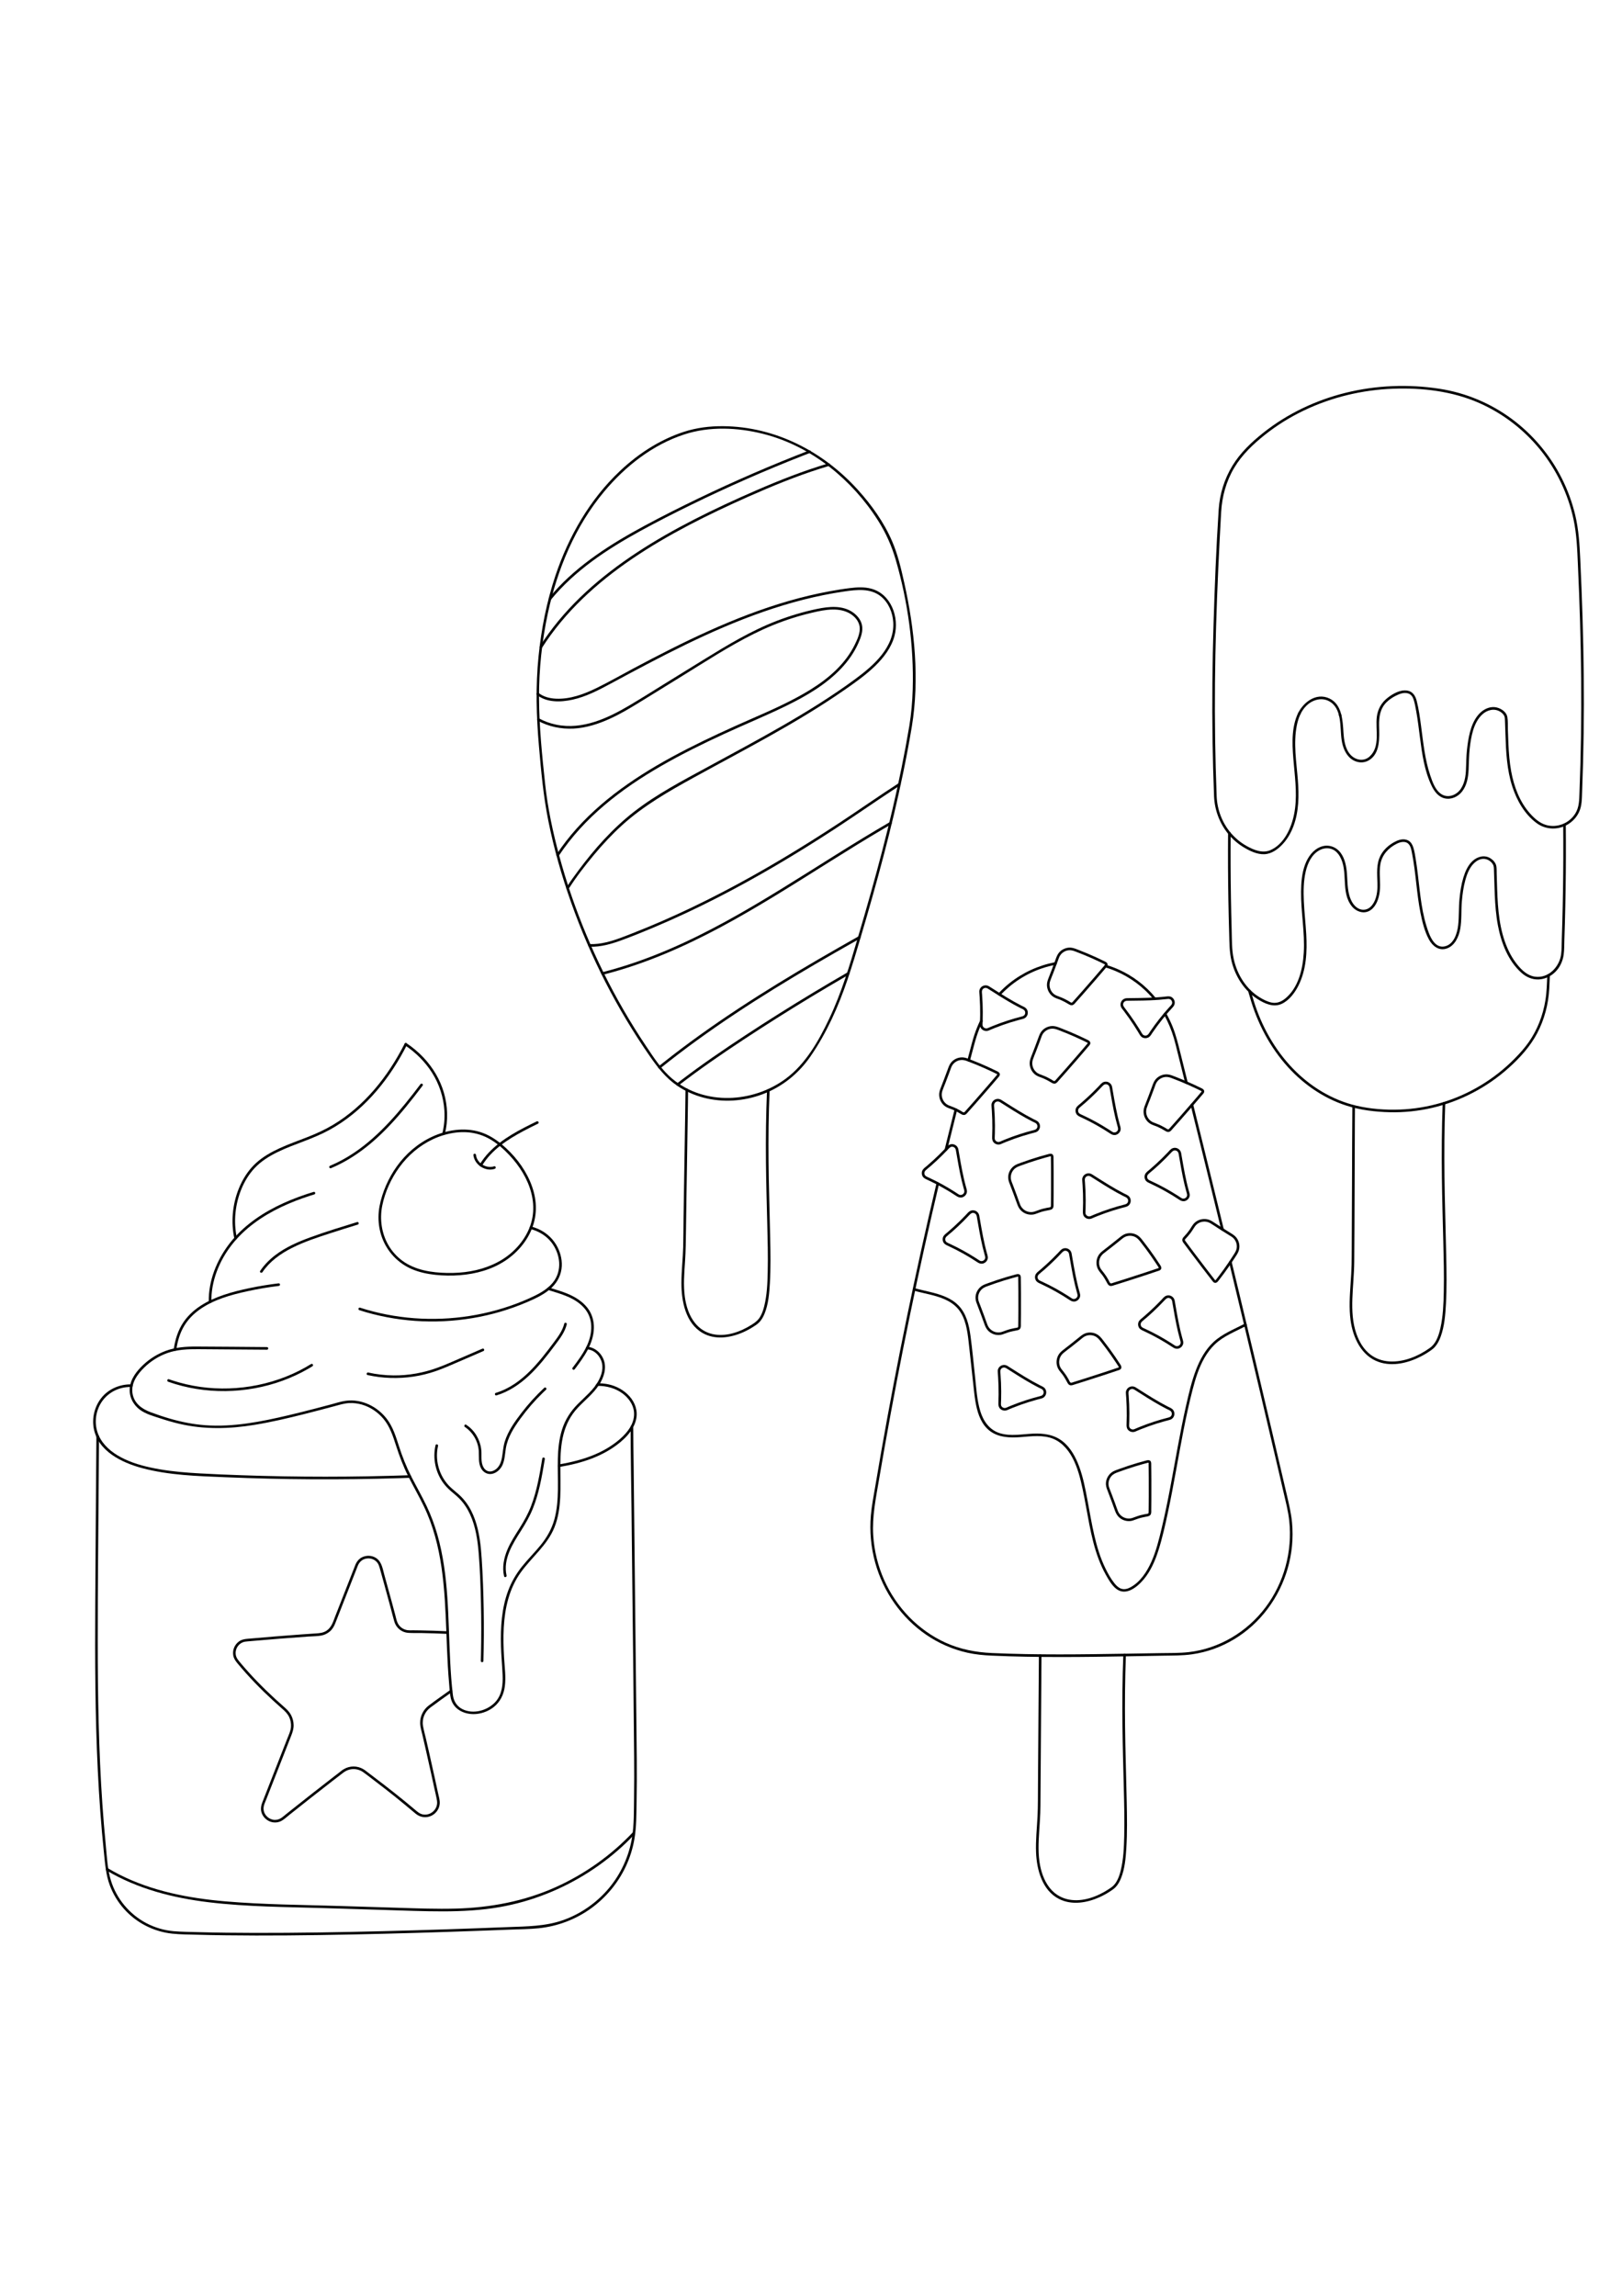 <?xml version="1.0" encoding="utf-8"?>
<!-- Generator: Adobe Illustrator 27.5.0, SVG Export Plug-In . SVG Version: 6.00 Build 0)  -->
<svg xmlns="http://www.w3.org/2000/svg" xmlns:xlink="http://www.w3.org/1999/xlink" viewBox="0 0 5000 5000" width="595" height="842" preserveAspectRatio="xMidYMid meet" data-scaled="true">
<rect style="display:none;fill:#FF931E;" width="5000" height="5000"/>
<g>
	<g>
		<g>
			<path d="M1724.701,3483.164c34.151-5.776,68.062-13.813,100.417-26.323c31.936-12.348,62.119-29.026,88.356-51.142
				c7.648-6.447,14.907-13.365,21.463-20.928c3.39-3.911,6.605-7.99,9.581-12.226c1.505-2.142,2.946-4.328,4.31-6.562
				c1.141-1.868,3.154-4.306,3.154-6.579c-0.182,0.673-0.364,1.346-0.546,2.019c7.313-13.581,11.871-28.813,11.183-44.349
				c-0.555-12.535-4.359-24.733-10.58-35.6c-12.778-22.322-34.722-38.746-58.568-47.679c-16.078-6.023-33.844-8.561-50.97-8.561
				c-5.148,0-5.156,8,0,8c27.079,0,53.915,6.909,75.943,22.983c18.51,13.507,33.704,33.999,35.93,57.35
				c0.719,7.544,0.168,15.142-1.577,22.513c-0.984,4.158-2.303,8.24-3.908,12.2c-0.761,1.878-1.613,3.719-2.51,5.535
				c-0.842,1.704-2.397,3.697-2.397,5.65c0.182-0.673,0.364-1.346,0.546-2.019c-8.555,15.453-20.584,28.634-33.867,40.162
				c-12.489,10.839-26.036,20.407-40.293,28.777c-28.632,16.81-59.891,28.576-91.904,37.117
				c-18.417,4.913-37.099,8.769-55.889,11.946c-2.132,0.361-3.325,2.989-2.794,4.921
				C1720.401,3482.628,1722.563,3483.526,1724.701,3483.164L1724.701,3483.164z"/>
		</g>
	</g>
	<g>
		<g>
			<path d="M405.071,3228.656c-35.808-0.765-71.32,14.255-93.449,42.84c-20.074,25.93-28.464,60.267-22.658,92.537
				c12.64,70.249,86.349,105.777,148.392,122.479c83.386,22.448,170.892,24.714,256.676,28.287
				c89.064,3.709,178.196,5.815,267.336,6.309c89.773,0.497,179.554-0.638,269.285-3.411c10.896-0.337,21.791-0.699,32.685-1.083
				c5.133-0.181,5.158-8.182,0-8c-86.514,3.047-173.079,4.593-259.647,4.608c-86.575,0.015-173.149-1.491-259.671-4.51
				c-42.495-1.483-84.996-3.202-127.451-5.588c-41.57-2.336-83.176-5.648-124.234-12.767c-36.782-6.378-74.001-15.17-107.917-31.144
				c-29.262-13.781-57.308-33.348-74.168-61.582c-17.219-28.835-19.514-63.648-7.33-94.84c12.71-32.538,40.803-56.001,74.815-63.558
				c8.992-1.998,18.136-2.773,27.337-2.576C410.221,3236.766,410.22,3228.766,405.071,3228.656L405.071,3228.656z"/>
		</g>
	</g>
	<g>
		<g>
			<path d="M297.179,3389.044c-1.231,172.187-2.644,344.375-3.568,516.564c-0.918,170.976-0.444,342.05,7.857,512.864
				c4.126,84.901,10.191,169.721,19,254.269c3.538,33.952,6.072,68.067,18.196,100.277c9.949,26.434,24.698,50.892,43.435,72.028
				c38.074,42.952,91.782,70.391,148.821,76.412c25.418,2.683,51.348,2.584,76.883,3.313c28.077,0.801,56.161,1.348,84.247,1.724
				c130.122,1.743,260.288,0.186,390.388-2.434c133.734-2.692,267.44-6.73,401.11-11.628c30.094-1.103,60.187-2.252,90.278-3.448
				c28.818-1.145,57.963-1.233,86.663-4.165c57.708-5.896,113.483-26.816,160.611-60.689
				c46.159-33.177,83.702-77.965,107.844-129.468c12.493-26.651,21.492-54.897,26.533-83.903c6.62-38.09,6.156-77.392,6.868-115.938
				c1.581-85.528,0.182-171.087-0.734-256.615c-0.924-86.225-1.847-172.449-2.771-258.674
				c-1.847-172.458-3.694-344.915-5.542-517.372c-0.438-40.911-1.314-81.844-1.314-122.757c0-5.147-8-5.156-8,0
				c0,84.019,1.8,168.079,2.7,252.094c0.912,85.125,1.824,170.249,2.735,255.373c1.821,169.987,4.116,339.978,5.377,509.97
				c0.313,42.159,0.387,84.323-0.258,126.479c-0.611,40.006,0.309,81.157-6.017,120.759
				c-9.232,57.789-34.099,112.685-71.707,157.555c-37.162,44.337-85.968,78.6-140.503,98.008
				c-55.109,19.612-112.617,19.375-170.321,21.653c-128.086,5.056-256.205,9.32-384.351,12.521
				c-131.98,3.297-264.008,5.58-396.033,5.354c-57.897-0.099-115.799-0.684-173.676-2.283c-25.4-0.702-51.052-0.818-76.377-2.985
				c-29.443-2.519-58.363-11.042-84.501-24.813c-51.881-27.336-91.771-75.007-109.083-131.082
				c-10.868-35.203-12.391-73.177-15.964-109.639c-4.09-41.741-7.532-83.544-10.419-125.386
				c-11.579-167.817-14.297-336.102-14.309-504.273c-0.012-168.544,1.855-337.096,3.029-505.636
				c0.288-41.344,0.578-82.687,0.874-124.03C305.216,3383.895,297.216,3383.889,297.179,3389.044L297.179,3389.044z"/>
		</g>
	</g>
	<g>
		<g>
			<path d="M328.128,4726.525c96.07,57.21,205.599,85.002,315.812,98.246c118.739,14.268,239.077,14.391,358.474,18.059
				c61.122,1.878,122.244,3.756,183.365,5.634c60.317,1.853,120.673,4.436,181.028,4.317c58.175-0.115,116.493-3.188,173.871-13.237
				c49.314-8.637,97.705-22.444,144.235-40.907c91.277-36.217,175.505-90.085,246.271-158.214
				c8.859-8.529,17.487-17.289,25.922-26.237c3.53-3.745-2.116-9.413-5.657-5.657c-67.329,71.424-148.584,129.13-238.076,169.442
				c-97.598,43.964-201.787,63.387-308.428,66.278c-58.997,1.599-118.011-0.678-176.976-2.49
				c-60.04-1.845-120.08-3.689-180.12-5.534c-117.998-3.625-236.627-4.194-354.293-14.367
				c-112.055-9.688-224.744-31.265-325.774-82.579c-12.096-6.144-23.96-12.721-35.617-19.663
				C327.732,4716.978,323.704,4723.891,328.128,4726.525L328.128,4726.525z"/>
		</g>
	</g>
	<g>
		<g>
			<path d="M1380.062,3989.631c-28.257-1.388-56.535-2.296-84.822-2.761c-6.949-0.114-13.899-0.203-20.849-0.266
				c-6.336-0.058-12.944,0.471-19.217-0.565c-9.761-1.613-18.686-6.875-24.829-14.635c-7.324-9.252-9.081-21.49-12.039-32.593
				c-3.65-13.701-7.327-27.395-11.029-41.082c-7.403-27.369-14.909-54.71-22.514-82.024c-5.256-18.878-7.947-40.884-25.915-52.205
				c-12.489-7.869-28.586-8.594-41.901-2.426c-10.511,4.869-17.569,13.905-21.734,24.488c-2.15,5.462-4.282,10.931-6.424,16.396
				c-9.032,23.055-18.064,46.109-27.096,69.164c-9.358,23.886-18.716,47.772-28.073,71.657
				c-6.475,16.527-11.342,34.813-27.145,45.086c-9.799,6.37-20.128,7.56-31.521,8.299c-14.152,0.918-28.3,1.884-42.446,2.892
				c-28.299,2.016-56.586,4.2-84.863,6.501c-28.251,2.298-56.492,4.714-84.727,7.196c-9.357,0.823-18.133,2.401-25.959,7.962
				c-6.789,4.824-12.035,11.392-15.231,19.083c-3.209,7.723-4.096,16.149-2.661,24.383c1.705,9.779,7.185,17.185,13.369,24.645
				c16.736,20.192,34.278,39.711,52.451,58.619c18.196,18.932,37.023,37.251,56.321,55.055c9.676,8.927,19.471,17.725,29.366,26.407
				c8.425,7.393,15.889,14.686,20.798,24.942c4.521,9.444,6.363,20.087,5.591,30.506c-0.909,12.277-6.466,23.601-10.901,34.904
				c-10.391,26.488-20.776,52.979-31.156,79.472c-10.381,26.496-20.757,52.994-31.129,79.494
				c-5.093,13.012-10.185,26.025-15.277,39.038c-3.495,8.931-5.212,17.903-3.212,27.428c3.381,16.107,16.843,29.25,32.749,33.023
				c8.223,1.951,16.976,1.458,24.853-1.646c10.794-4.253,19.518-13.012,28.46-20.146c43.944-35.057,88.12-69.824,132.574-104.232
				c11.298-8.746,22.589-17.504,33.954-26.164c8.911-6.79,19.321-10.958,30.598-11.242c11.071-0.279,21.899,3.051,30.97,9.389
				c11.231,7.848,21.975,16.515,32.879,24.812c22.184,16.879,44.242,33.925,66.041,51.299
				c21.348,17.014,42.108,34.687,63.129,52.091c13.354,11.056,31.1,13.842,47.045,6.823c15.093-6.645,25.667-21.178,26.922-37.657
				c0.872-11.441-3.132-23.258-5.498-34.324c-2.906-13.596-5.84-27.186-8.802-40.769c-6.034-27.674-12.184-55.324-18.446-82.948
				c-3.131-13.815-6.291-27.625-9.478-41.428c-3.095-13.404-6.933-26.834-9.303-40.384c-3.759-21.493,5.377-43.646,22.775-56.642
				c21.724-16.227,43.944-31.839,66.002-47.607c4.152-2.968,0.162-9.91-4.038-6.908c-22.375,15.994-44.999,31.755-66.959,48.316
				c-16.828,12.69-26.9,32.847-26.578,53.983c0.187,12.289,4.137,24.425,6.899,36.31c3.149,13.548,6.271,27.104,9.366,40.664
				c6.247,27.365,12.385,54.755,18.411,82.169c2.985,13.579,5.942,27.164,8.871,40.755c2.843,13.195,6.305,26.44,8.445,39.767
				c2.601,16.195-6.154,31.717-20.682,38.895c-6.749,3.334-14.721,4.626-22.154,3.316c-10.24-1.806-17.285-8.139-24.966-14.662
				c-20.677-17.561-41.719-34.686-62.99-51.521c-21.212-16.789-42.649-33.292-64.192-49.652
				c-5.423-4.119-10.854-8.228-16.289-12.331c-5.221-3.941-10.314-8.256-15.959-11.585c-9.1-5.367-19.687-8.23-30.251-8.189
				c-10.555,0.042-21.121,2.969-30.156,8.436c-5.452,3.299-10.378,7.542-15.42,11.419c-5.493,4.225-10.982,8.455-16.466,12.691
				c-22.006,16.996-43.946,34.077-65.821,51.24c-21.811,17.113-43.559,34.306-65.25,51.572c-5.423,4.316-10.842,8.637-16.258,12.963
				c-4.795,3.83-9.457,8.142-14.731,11.309c-7.07,4.247-15.511,6.001-23.659,4.469c-15.664-2.945-28.742-16.421-29.495-32.641
				c-0.513-11.048,4.993-21.33,8.915-31.351c5.092-13.012,10.184-26.023,15.277-39.034c20.463-52.271,40.94-104.537,61.444-156.792
				c4.089-10.42,7.275-20.566,7.102-31.892c-0.155-10.183-2.634-20.216-7.1-29.356c-4.821-9.865-12.002-17.473-20.177-24.628
				c-9.907-8.671-19.715-17.457-29.405-26.371c-37.919-34.882-74.054-71.768-107.147-111.282
				c-6.401-7.643-12.812-14.818-14.519-24.965c-1.321-7.853,0.287-16.14,4.174-23.056c3.909-6.954,10.097-12.584,17.557-15.507
				c4.676-1.832,9.444-2.301,14.405-2.737c6.925-0.609,13.851-1.214,20.778-1.814c55.742-4.829,111.513-9.351,167.334-13.178
				c12.908-0.885,26.337-0.731,39.092-2.949c9.768-1.698,18.931-6.195,26.474-12.588c8.089-6.855,13.146-15.73,16.951-25.442
				c6.811-17.384,13.621-34.769,20.432-52.153c9.981-25.477,19.962-50.954,29.944-76.431c6.272-16.008,12.543-32.016,18.815-48.025
				c3.593-9.17,9.948-16.795,19.214-20.613c12.941-5.332,28.669-2.505,38.596,7.456c6.712,6.735,8.807,15.3,11.299,24.194
				c3.756,13.404,7.488,26.815,11.196,40.232c7.415,26.832,14.734,53.69,21.953,80.574c3.57,13.294,6.767,26.741,10.661,39.943
				c2.796,9.481,8.462,18.052,16.23,24.184c7.654,6.041,16.852,9.616,26.59,10.271c13.448,0.904,27.142,0.283,40.623,0.523
				c27,0.482,53.991,1.369,80.962,2.695C1385.208,3997.884,1385.195,3989.883,1380.062,3989.631L1380.062,3989.631z"/>
		</g>
	</g>
	<g>
		<g>
			<path d="M1689.752,2937.731c39.516,12.408,82.882,23.356,111.332,55.8c13.459,15.348,20.779,34.628,21.535,54.989
				c0.819,22.062-5.095,43.969-14.702,63.702c-11.488,23.597-27.296,44.632-43.066,65.482c-1.304,1.724-0.274,4.473,1.435,5.473
				c2.051,1.2,4.166,0.294,5.473-1.435c28.269-37.376,57.912-77.955,58.912-126.803c0.443-21.623-5.507-43.041-18.569-60.428
				c-12.061-16.055-28.455-28.254-46.152-37.495c-23.407-12.224-49.001-19.126-74.072-26.998
				C1686.956,2928.471,1684.849,2936.192,1689.752,2937.731L1689.752,2937.731z"/>
		</g>
	</g>
	<g>
		<g>
			<path d="M1635.379,2749.843c25.045,6.768,47.982,20.218,64.126,40.759c13.763,17.512,22.62,39.432,24.126,61.701
				c1.564,23.127-5.143,45.747-20.152,63.575c-18.732,22.251-45.6,35.76-71.665,47.481
				c-52.063,23.411-107.043,40.345-163.137,50.848c-56.113,10.507-113.446,14.44-170.472,11.844
				c-56.846-2.587-113.358-11.763-168.036-27.554c-6.793-1.962-13.555-4.031-20.288-6.192c-4.914-1.577-7.017,6.145-2.127,7.714
				c55.878,17.933,113.92,28.907,172.455,32.995c58.732,4.102,117.906,1.172,175.976-8.506
				c57.893-9.648,114.557-26.197,168.497-49.335c27.049-11.603,54.828-24.394,76.33-44.999
				c18.331-17.566,29.499-40.537,30.739-65.969c1.129-23.159-5.59-46.592-17.562-66.338c-13.233-21.827-32.98-38.594-56.4-48.672
				c-6.595-2.838-13.351-5.194-20.282-7.066C1632.529,2740.784,1630.406,2748.499,1635.379,2749.843L1635.379,2749.843z"/>
		</g>
	</g>
	<g>
		<g>
			<path d="M1248.854,2183.953c32.895,22.21,61.752,50.692,83.017,84.297c22.201,35.083,35.541,75.517,38.038,116.998
				c1.418,23.551-0.609,47.217-6.403,70.099c-1.264,4.993,6.449,7.123,7.714,2.127c10.622-41.948,9.089-86.601-2.983-128.073
				c-11.76-40.4-33.767-77.147-62.545-107.724c-15.832-16.822-33.665-31.71-52.801-44.631
				C1248.613,2174.156,1244.605,2181.084,1248.854,2183.953L1248.854,2183.953z"/>
		</g>
	</g>
	<g>
		<g>
			<path d="M730.18,2777.148c-11.087-50.288-5.174-104.602,14.631-151.999c9.717-23.253,23.19-45.195,40.53-63.547
				c19.457-20.592,43.889-35.821,69.138-48.305c26.928-13.314,55.226-23.524,83.24-34.26c27.421-10.508,54.557-21.698,80.267-35.969
				c48.714-27.04,92.247-62.911,129.775-103.983c38.052-41.645,70.195-88.557,96.948-138.163c3.286-6.093,6.488-12.231,9.617-18.405
				c2.323-4.582-4.577-8.636-6.908-4.038c-25.776,50.852-56.855,99.208-94.163,142.395
				c-36.571,42.334-79.083,79.683-127.231,108.343c-25.233,15.019-51.863,27.062-79.178,37.752
				c-28.018,10.965-56.439,20.973-83.838,33.459c-26.529,12.09-52.6,26.711-74.198,46.518
				c-18.717,17.165-33.693,38.31-44.911,61.031c-23.166,46.922-31.897,101.364-24.691,153.179
				c0.846,6.081,1.934,12.122,3.256,18.118C723.573,2784.3,731.287,2782.174,730.18,2777.148L730.18,2777.148z"/>
		</g>
	</g>
	<g>
		<g>
			<path d="M651.523,2974.469c-0.536-31.591,5.414-62.932,16.281-92.55c10.97-29.901,26.971-58.089,46.539-83.197
				c19.804-25.411,43.45-47.748,69.257-66.982c25.916-19.316,53.98-35.64,83.127-49.561c29.279-13.985,59.68-25.52,90.583-35.367
				c3.858-1.229,7.725-2.431,11.598-3.61c4.911-1.495,2.818-9.22-2.127-7.714c-31.683,9.647-62.875,20.968-93.051,34.646
				c-29.956,13.578-58.894,29.552-85.748,48.58c-26.715,18.929-51.539,40.785-72.533,65.966s-38.276,53.31-50.856,83.597
				c-12.421,29.906-19.963,61.974-20.992,94.39c-0.125,3.933-0.145,7.868-0.078,11.803
				C643.61,2979.612,651.611,2979.628,651.523,2974.469L651.523,2974.469z"/>
		</g>
	</g>
	<g>
		<g>
			<path d="M543.373,3122.313c3.651-25.852,10.876-51.43,24.403-73.934c11.956-19.891,28.476-36.707,47.337-50.129
				c43.391-30.877,96.227-45.414,147.579-56.659c31.868-6.979,64.074-12.4,96.462-16.3c2.144-0.258,4-1.654,4-4
				c0-1.961-1.841-4.26-4-4c-29.533,3.556-58.921,8.286-88.047,14.337c-27.845,5.784-55.621,12.452-82.546,21.679
				c-47.286,16.205-93.969,41.178-122.798,83.402c-16.924,24.786-25.936,53.971-30.103,83.478c-0.302,2.136,0.522,4.296,2.794,4.92
				C540.326,3125.622,543.069,3124.466,543.373,3122.313L543.373,3122.313z"/>
		</g>
	</g>
	<g>
		<g>
			<path d="M1810.112,3120.787c22.465,1.377,40.622,20.89,45.484,42.076c5.181,22.58-4.375,45.724-16.487,64.353
				c1.151-0.66,2.303-1.321,3.454-1.981c-4.263,0-7.253,7.509-9.446,10.406c-5.464,7.216-11.604,13.868-17.921,20.338
				c-11.149,11.419-23.028,22.096-34.259,33.432c-21.966,22.171-38.535,47.701-48.045,77.541
				c-18.987,59.576-12.097,123.944-13.071,185.442c-0.49,30.905-2.571,62.085-10.769,92.016
				c-8.178,29.857-23.206,56.072-42.67,79.967c-18.404,22.594-39.203,43.115-57.412,65.874
				c-17.749,22.185-31.943,46.49-42.028,73.078c-20.716,54.616-24.173,114.279-22.625,172.131
				c0.794,29.659,3.787,59.161,5.019,88.784c1.199,28.839-1.402,59.586-21.327,82.188c-24.253,27.509-69.65,40.34-103.254,22.771
				c-16.748-8.756-26.31-24.383-28.634-42.903c-4.392-34.995-6.622-70.322-8.449-105.529
				c-6.747-130.072-3.364-263.237-39.649-389.594c-8.628-30.045-19.558-59.424-32.994-87.655
				c-14.604-30.686-31.542-60.176-46.975-90.439c-15.751-30.885-28.141-62.45-38.709-95.44
				c-9.01-28.127-18.076-57.432-36.003-81.352c-29.407-39.237-78.435-63.734-127.827-56.948
				c-15.292,2.101-30.217,7.123-45.098,11.099c-15.92,4.254-31.85,8.47-47.798,12.618c-28.127,7.316-56.307,14.436-84.599,21.09
				c-83.381,19.61-169.323,36.737-255.405,30.39c-37.107-2.736-73.674-10.032-109.373-20.409
				c-19.913-5.788-39.556-12.479-58.983-19.724c-27.167-10.131-51.077-27.56-55.832-58.17c-4.886-31.451,14.746-58.43,35.987-79.295
				c20.142-19.785,44.631-35.247,71.229-44.754c30.775-11,62.924-12.196,95.288-11.99c35.778,0.227,71.556,0.525,107.333,0.795
				c34.898,0.264,69.797,0.527,104.696,0.775c5.149,0.037,5.154-7.963,0-8c-72.539-0.516-145.082-1.387-217.622-1.599
				c-32.34-0.094-64.469,1.961-94.999,13.469c-25.291,9.533-48.618,24.024-68.329,42.525c-20.29,19.045-39.135,42.702-41.946,71.307
				c-2.566,26.109,9.677,51.076,30.352,66.764c18.44,13.991,43.23,20.427,64.983,27.613c18.909,6.246,38.053,11.805,57.446,16.347
				c76.639,17.949,154.174,15.946,231.477,3.303c51.516-8.426,102.413-20.417,153.013-33.141
				c31.628-7.954,63.163-16.279,94.662-24.729c14.636-3.926,29.112-8.564,44.347-9.317c13.274-0.657,26.541,0.984,39.299,4.68
				c25.486,7.382,48.276,22.734,65.512,42.81c20.403,23.765,30.199,53.953,39.62,83.301c10.377,32.324,22.02,63.535,37.277,93.91
				c15.659,31.174,33.105,61.427,48.29,92.842c58.208,120.42,64.698,255.789,69.62,387.118c1.319,35.183,2.524,70.373,4.573,105.523
				c1.055,18.093,2.326,36.175,3.938,54.227c1.35,15.118,1.777,31.074,5.344,45.871c8.862,36.764,47.027,52.028,81.784,47.527
				c18.404-2.383,36.065-9.623,50.61-21.189c19.737-15.695,30.616-38.275,33.932-63.043c3.945-29.469-0.606-59.624-2.299-89.117
				c-1.766-30.778-2.606-61.663-0.957-92.466c3.216-60.052,16.82-120.496,52.383-170.073
				c34.029-47.438,82.143-83.941,104.14-139.541c46.818-118.336-23.165-268.098,72.635-368.931
				c21.548-22.68,46.438-42.218,63.911-68.501c-1.151,0.66-2.302,1.321-3.454,1.981c4.401,0,6.951-7.329,8.732-10.49
				c3.587-6.365,6.659-13.062,8.997-19.987c4.393-13.008,6.146-27.397,3.328-40.938c-5.262-25.279-27.155-47.422-53.447-49.033
				C1804.97,3112.472,1804.989,3120.473,1810.112,3120.787L1810.112,3120.787z"/>
		</g>
	</g>
	<g>
		<g>
			<path d="M1366.3,2452.553c-46.672,13.874-88.568,41.328-121.252,77.263c-30.514,33.55-53.128,73.981-66.816,117.161
				c-6.754,21.307-11.358,43.19-11.503,65.616c-0.14,21.66,3.466,43.453,10.941,63.798c16.07,43.741,49.484,79.08,92.44,97.283
				c22.987,9.741,47.553,14.814,72.302,17.444c24.911,2.646,50.152,3.017,75.126,1.065c49.279-3.85,98.816-17.3,140.282-44.894
				c37.847-25.186,68.719-61.513,84.088-104.572c8.291-23.229,11.398-48.152,9.34-72.718c-1.948-23.249-8.184-45.82-17.397-67.208
				c-19.022-44.158-50.583-83.424-87.419-114.07c-19.905-16.561-42.064-30.345-66.959-37.959c-24.46-7.481-50.543-9.07-75.867-5.963
				C1390.97,2446.35,1378.513,2448.96,1366.3,2452.553c-4.928,1.45-2.831,9.173,2.127,7.714
				c24.086-7.087,49.254-10.417,74.339-8.384c24.896,2.017,48.873,9.792,70.281,22.635c21.443,12.864,40.373,29.806,57.45,47.974
				c15.617,16.615,29.568,34.799,41.184,54.434c22.943,38.782,36.579,83.93,30.876,129.221
				c-5.695,45.232-31.174,86.112-64.94,115.927c-35.416,31.272-80.189,49.604-126.369,57.838
				c-23.985,4.277-48.421,5.844-72.766,5.396c-24.078-0.443-48.283-2.618-71.758-8.159c-23.59-5.568-46.216-14.771-65.884-29.096
				c-17.662-12.865-32.524-29.459-43.484-48.349c-21.039-36.261-27.332-80.073-19.205-121.055
				c8.489-42.805,27.463-84.233,53.142-119.407c26.759-36.653,62.175-66.882,103.348-86.161
				c10.924-5.115,22.223-9.378,33.784-12.815C1373.35,2458.804,1371.253,2451.081,1366.3,2452.553L1366.3,2452.553z"/>
		</g>
	</g>
	<g>
		<g>
			<path d="M1459.297,2521.771c2.629,23.807,23.502,42.138,46.87,44.667c6.422,0.695,13.028-0.023,19.141-2.113
				c4.844-1.656,2.764-9.386-2.127-7.714c-23.685,8.097-53.093-9.566-55.884-34.84c-0.237-2.147-1.669-4-4-4
				C1461.319,2517.771,1459.058,2519.61,1459.297,2521.771L1459.297,2521.771z"/>
		</g>
	</g>
	<g>
		<g>
			<path d="M1654.464,2418.225c-52.271,25.505-106.34,52.688-146.985,95.326c-10.87,11.403-20.598,23.925-28.674,37.46
				c-2.644,4.432,4.269,8.459,6.908,4.038c29.292-49.09,79.213-81.317,128.566-107.581c14.58-7.759,29.381-15.093,44.223-22.335
				C1663.129,2422.876,1659.078,2415.974,1654.464,2418.225L1654.464,2418.225z"/>
		</g>
	</g>
	<g>
		<g>
			<path d="M1133.095,3199.938c46.346,10.243,94.324,11.793,141.259,4.805c23.528-3.503,46.68-9.242,69.147-17.05
				c23.361-8.118,46.001-18.15,68.681-27.968c26.167-11.327,52.334-22.655,78.501-33.982c1.983-0.858,2.432-3.768,1.435-5.473
				c-1.198-2.048-3.482-2.297-5.473-1.435c-22.972,9.944-45.944,19.889-68.916,29.833c-22.436,9.712-44.781,19.74-67.724,28.215
				c-43.814,16.184-90.032,24.594-136.771,24.185c-26.24-0.229-52.389-3.182-78.011-8.845
				C1130.205,3191.115,1128.063,3198.826,1133.095,3199.938L1133.095,3199.938z"/>
		</g>
	</g>
	<g>
		<g>
			<path d="M1433.101,3359.968c24.92,16.676,41.312,45.347,42.852,75.316c0.882,17.166-1.624,34.915,6.342,50.854
				c6.679,13.364,20.305,21.485,35.274,18.17c13.701-3.034,25.549-14.288,31.215-26.862c7.248-16.085,7.663-33.796,10.41-50.948
				c5.531-34.542,24.824-64.472,45.021-92.272c20.812-28.646,44.133-55.474,69.521-80.152c3.137-3.049,6.308-6.063,9.506-9.048
				c3.772-3.521-1.894-9.168-5.657-5.657c-25.628,23.918-49.196,49.952-70.531,77.765c-20.535,26.769-41.007,55.494-51.104,88.056
				c-5.101,16.448-5.64,33.513-8.838,50.32c-2.773,14.572-8.435,28.662-21.526,36.832c-5.336,3.33-11.687,5.492-18.041,4.622
				c-6.405-0.876-11.953-4.907-15.571-10.147c-9.661-13.989-7.504-31.633-7.882-47.7c-0.714-30.338-14.407-59.774-37.843-79.253
				c-2.916-2.424-5.959-4.696-9.11-6.805C1432.848,3350.189,1428.839,3357.115,1433.101,3359.968L1433.101,3359.968z"/>
		</g>
	</g>
	<g>
		<g>
			<path d="M1739.382,3041.503c-5.177,21.432-18.518,39.443-31.454,56.837c-11.859,15.945-23.849,31.799-36.441,47.176
				c-24.73,30.2-51.957,59.174-84.503,81.067c-18.086,12.166-37.68,21.949-58.56,28.29c-4.913,1.492-2.819,9.216,2.127,7.714
				c38.436-11.672,72.066-34.498,101.081-61.869c29.589-27.913,54.691-60.17,78.981-92.675
				c14.758-19.749,30.581-39.975,36.484-64.414C1748.305,3038.628,1740.593,3036.493,1739.382,3041.503L1739.382,3041.503z"/>
		</g>
	</g>
	<g>
		<g>
			<path d="M1342.609,3416.29c-9.342,40.148-0.149,84.065,24.501,117.129c6.657,8.929,14.331,16.804,22.73,24.102
				c8.902,7.734,18.225,14.997,26.495,23.43c13.952,14.226,24.837,31.105,33.089,49.196c17.132,37.555,23.043,79.465,26.334,120.257
				c4.07,50.445,5.721,101.187,6.875,151.772c1.209,52.999,1.23,106.025,0.061,159.026c-0.146,6.598-0.311,13.195-0.492,19.791
				c-0.141,5.15,7.859,5.146,8,0c1.449-52.774,1.739-105.578,0.839-158.364c-0.889-52.138-2.749-104.307-6.134-156.346
				c-2.656-40.83-7.072-82.384-20.876-121.152c-6.721-18.875-15.692-37.052-27.751-53.108c-6.193-8.245-13.063-15.919-20.672-22.882
				c-8.89-8.136-18.521-15.428-27.257-23.737c-29.969-28.505-45.017-70.867-40.638-111.917c0.541-5.076,1.453-10.099,2.61-15.069
				C1351.489,3413.407,1343.777,3411.269,1342.609,3416.29L1342.609,3416.29z"/>
		</g>
	</g>
	<g>
		<g>
			<path d="M1561.538,3817.661c-11.495-50.42,18.878-97.476,44.587-138.033c13.595-21.447,26.222-43.174,35.846-66.729
				c9.41-23.03,16.351-46.992,21.945-71.211c6.31-27.313,10.927-54.978,15.505-82.622c0.353-2.129-0.557-4.306-2.794-4.921
				c-1.914-0.526-4.565,0.651-4.92,2.794c-8.234,49.713-16.593,99.946-34.805,147.169c-9.099,23.593-21.265,45.445-34.722,66.796
				c-13.701,21.738-28.034,43.262-38.04,67.034c-10.829,25.73-16.62,54.21-10.318,81.85
				C1554.968,3824.805,1562.682,3822.682,1561.538,3817.661L1561.538,3817.661z"/>
		</g>
	</g>
	<g>
		<g>
			<path d="M1019.953,2562.539c46.126-19.263,88.078-46.821,126.039-79.194c38.333-32.69,72.536-69.949,104.538-108.774
				c18.01-21.85,35.347-44.246,52.417-66.836c1.303-1.725,0.274-4.473-1.435-5.473c-2.05-1.199-4.166-0.294-5.473,1.435
				c-30.075,39.8-61.063,79.017-95.09,115.54c-33.416,35.866-69.854,69.248-110.73,96.471c-22.852,15.22-47.044,28.53-72.393,39.116
				c-1.992,0.832-3.418,2.648-2.794,4.92C1015.549,2561.625,1017.947,2563.377,1019.953,2562.539L1019.953,2562.539z"/>
		</g>
	</g>
	<g>
		<g>
			<path d="M808.932,2882.961c22.257-33.053,55.235-56.667,90.376-74.482c38.698-19.618,80.333-33.081,121.492-46.451
				c27.297-8.867,54.72-17.341,82.14-25.815c4.904-1.515,2.812-9.24-2.127-7.714c-47.973,14.824-96.113,29.422-143.295,46.645
				c-38.192,13.942-76.312,30.402-108.853,55.177c-18.004,13.707-33.979,29.796-46.643,48.602
				C799.141,2883.206,806.068,2887.214,808.932,2882.961L808.932,2882.961z"/>
		</g>
	</g>
	<g>
		<g>
			<path d="M518.493,3220.558c28.353,10.005,57.596,17.407,87.282,22.166c29.634,4.75,59.656,6.985,89.667,6.628
				c30.156-0.358,60.288-3.307,89.955-8.722c29.44-5.375,58.426-13.244,86.517-23.569c28.272-10.392,55.671-23.216,81.654-38.461
				c3.199-1.877,6.375-3.793,9.531-5.74c4.374-2.698,0.361-9.621-4.038-6.908c-25.174,15.527-51.726,28.812-79.268,39.597
				c-27.608,10.811-56.156,19.214-85.199,25.172c-29.122,5.974-58.731,9.44-88.444,10.396c-29.538,0.95-59.208-0.522-88.479-4.637
				c-29.354-4.126-58.355-10.799-86.521-20.045c-3.524-1.157-7.033-2.357-10.531-3.591
				C515.755,3211.127,513.663,3218.854,518.493,3220.558L518.493,3220.558z"/>
		</g>
	</g>
</g>
<g>
	<g>
		<g>
			<g>
				<path d="M3742.468,1416.533c1.866,42.044,16.844,82.648,43.474,115.327c13.004,15.958,28.725,29.756,46.243,40.573
					c18.849,11.639,42.631,23.278,65.27,22.335c23.06-0.961,43.029-16.056,57.919-32.586c14.2-15.765,24.667-34.459,32.009-54.303
					c16.686-45.097,17.094-93.966,13.445-141.302c-4.291-55.647-14.312-113.166-3.269-168.641
					c4.486-22.535,13.164-44.963,29.964-61.219c17.922-17.342,45.279-26.048,68.536-14.004
					c42.005,21.753,33.887,80.815,39.59,119.476c3.24,21.962,11.543,45.189,29.848,59.052c15.298,11.586,36.387,14.345,53.339,4.64
					c37.097-21.239,33.01-71.439,32.3-107.404c-0.529-26.767,3.192-52.507,23.013-72.12c8.378-8.29,18.305-14.839,28.798-20.138
					c11.628-5.872,25.096-11.091,38.165-6.871c9.424,3.043,14.188,11.172,16.968,20.146c3.369,10.873,5.312,22.312,7.355,33.49
					c4.955,27.109,8.169,54.49,11.705,81.809c6.535,50.49,13.728,103.015,36.081,149.369c8.165,16.93,20.714,33.946,40.033,38.408
					c20.443,4.722,41.05-4.821,53.678-20.913c14.936-19.033,19.09-43.719,20.194-67.251c1.039-22.138,0.923-44.131,3.481-66.187
					c4.111-35.446,11.34-79.192,39.019-104.556c15.018-13.761,37.072-19.477,55.171-7.96c4.463,2.84,8.618,6.607,11.351,11.181
					c3.034,5.077,2.847,10.296,3.086,16.071c0.595,14.339,1,28.686,1.47,43.029c1.77,53.974,4.408,108.933,21.291,160.664
					c14.042,43.025,38.022,85.131,75,112.421c28.218,20.825,66.775,21.743,96.538,3.524c14.483-8.865,26.515-21.845,33.799-37.224
					c9.456-19.964,8.838-41.548,9.68-63.16c4.661-119.567,6.291-239.244,5.052-358.895c-1.236-119.429-5.218-238.815-10.758-358.116
					c-2.119-45.637-4.829-90.556-15.414-135.156c-9.339-39.351-23.339-77.604-41.533-113.725
					c-35.992-71.457-88.604-134.157-152.731-181.993c-65.556-48.902-142.928-81.447-223.766-93.928
					c-96.166-14.847-195.599-11.033-290.063,12.427c-92.082,22.868-179.658,64.365-254.009,123.511
					c-36.234,28.823-70.447,61.27-94.654,101.084c-24.727,40.669-39.277,87.133-42.361,134.616
					c-7.687,118.35-12.354,237.048-15.889,355.587c-3.551,119.046-4.867,238.159-3.062,357.249
					C3738.691,1302.107,3740.252,1359.332,3742.468,1416.533c0.199,5.131,8.2,5.157,8,0c-4.507-116.384-6.218-232.862-5.154-349.328
					c1.068-116.902,4.778-233.768,10.028-350.553c2.626-58.408,5.636-116.798,8.895-175.173
					c2.73-48.913,15.372-95.811,40.621-138.056c23.965-40.096,58.281-72.549,94.589-101.432
					c36.976-29.414,77.489-54.384,120.082-74.798c85.604-41.027,179.994-63.476,274.779-67.028
					c90.132-3.378,182.658,7.475,265.721,44.108c72.742,32.08,137.154,81.597,187.347,143.206
					c50.792,62.344,86.29,136.735,103.208,215.32c10.007,46.485,11.438,93.596,13.571,140.939
					c2.635,58.471,4.88,116.96,6.596,175.465c3.436,117.094,4.664,234.251,2.897,351.387c-0.877,58.176-2.458,116.341-4.748,174.478
					c-0.879,22.316-0.542,44.008-12.482,63.707c-9.147,15.091-23.429,26.97-39.864,33.381c-16.063,6.266-33.903,7.362-50.498,2.549
					c-19.994-5.799-36.048-20.252-49.632-35.492c-32.068-35.979-49.442-82.963-58.011-129.798
					c-5.173-28.274-7.349-56.993-8.657-85.676c-0.654-14.339-1.083-28.686-1.541-43.031c-0.4-12.529,0.507-26.136-1.617-38.501
					c-3.006-17.505-22.588-29.111-38.987-30.719c-17.083-1.675-34.086,6.84-45.918,18.699
					c-25.047,25.105-33.162,64.138-37.809,97.956c-2.829,20.59-3.937,41.135-4.336,61.903c-0.482,25.043-1.89,51.158-16.059,72.759
					c-13.018,19.844-39.8,30.633-60.92,16.436c-18.269-12.28-26.674-36.857-33.42-56.674
					c-17.064-50.131-21.877-103.206-28.87-155.386c-3.375-25.183-6.91-50.614-13.22-75.261
					c-4.006-15.646-12.363-29.071-29.54-31.527c-21.956-3.139-45.209,10.396-61.688,23.745
					c-17.812,14.429-28.543,33.835-31.523,56.55c-5.205,39.671,11.901,93.01-23.018,123.645
					c-17.222,15.109-42.109,10.805-57.26-5.072c-17.776-18.628-21.111-46.107-22.707-70.602
					c-2.382-36.563-4.497-85.399-42.913-103.693c-42.576-20.274-84.468,13.815-100.114,52.112
					c-19.381,47.441-14.215,102.813-9.682,152.545c4.603,50.493,10.664,101.592,0.628,151.845
					c-8.474,42.429-30.48,91.827-72.523,110.556c-24.61,10.963-51.421-0.099-73.417-12.342
					c-18.365-10.223-34.757-23.697-48.469-39.619c-27.181-31.561-42.527-72.032-44.368-113.529
					C3750.24,1411.405,3742.239,1411.377,3742.468,1416.533z"/>
			</g>
		</g>
		<g>
			<g>
				<path d="M4009.508,1160.878c0-0.023,0-0.046,0-0.069c0-2.092-1.84-4.097-4-4c-2.167,0.097-4,1.758-4,4c0,0.023,0,0.046,0,0.069
					c0,2.092,1.84,4.097,4,4C4007.676,1164.781,4009.508,1163.12,4009.508,1160.878L4009.508,1160.878z"/>
			</g>
		</g>
		<g>
			<g>
				<path d="M4769.63,1968.069c-1.095,25.732-1.576,51.617-5.743,77.083c-3.792,23.179-10.023,45.965-18.66,67.808
					c-8.46,21.397-19.403,41.867-32.548,60.752c-12.817,18.416-28.03,35.209-43.755,51.17
					c-62.514,63.45-140.75,110.747-226.217,135.968c-41.333,12.197-84.127,19.27-127.196,20.856
					c-44.781,1.65-90.914-1.665-134.583-11.986c-74.717-17.659-141.932-58.977-195.055-113.958
					c-56.536-58.514-97.164-131.45-121.114-208.986c-1.576-5.103-3.081-10.227-4.516-15.371c-0.689-2.471-1.362-4.946-2.019-7.426
					c-0.549-2.074-1.953-5.07-1.953-7.16c0-5.148-8-5.156-8,0c0,4.652,2.467,10.216,3.698,14.692
					c1.479,5.376,3.035,10.732,4.667,16.064c3.237,10.568,6.776,21.044,10.618,31.408c7.357,19.845,15.801,39.301,25.339,58.196
					c18.503,36.652,41.206,71.206,67.852,102.458c50.643,59.396,116.306,106.385,190.98,130.207
					c42.896,13.684,88.499,19.048,133.386,20.078c43.69,1.003,87.53-3.603,130.097-13.477
					c87.516-20.302,169.153-63.232,235.949-123.245c34.402-30.908,66.347-65.94,87.929-107.13
					c22.18-42.331,34.45-89.485,36.966-137.15c0.719-13.611,1.297-27.233,1.876-40.851
					C4777.849,1962.921,4769.849,1962.932,4769.63,1968.069L4769.63,1968.069z"/>
			</g>
		</g>
		<g>
			<g>
				<path d="M4135.085,1166.271c0-0.023,0-0.046,0-0.069c0-2.092-1.84-4.097-4-4c-2.167,0.097-4,1.758-4,4c0,0.023,0,0.046,0,0.069
					c0,2.092,1.84,4.097,4,4C4133.252,1170.174,4135.085,1168.514,4135.085,1166.271L4135.085,1166.271z"/>
			</g>
		</g>
		<g>
			<g>
				<path d="M4818.727,1503.863c0.629,67.198,0.422,134.405-0.603,201.598c-0.512,33.599-1.231,67.194-2.156,100.784
					c-0.472,17.133-0.997,34.265-1.577,51.394c-0.508,15.026-0.091,30.461-2.012,45.388c-5.017,38.978-39.001,74.916-80.535,69.205
					c-22.775-3.132-39.898-19.252-53.956-36.315c-17.487-21.225-30.047-46.343-39.07-72.211
					c-20.664-59.242-22.64-122.637-24.405-184.736c-0.228-8.029-0.45-16.059-0.705-24.088c-0.242-7.618,0.223-15.726-1.085-23.248
					c-1.712-9.852-9.104-18.274-17.208-23.644c-18.35-12.16-40.537-6.489-55.891,7.577c-14.624,13.397-22.919,32.758-28.569,51.387
					c-6.481,21.37-9.768,43.664-11.94,65.845c-2.622,26.769-1.081,53.776-4.016,80.479c-2.769,25.189-13.425,60.182-42.359,65.688
					c-26.13,4.973-40.417-21.493-48.219-41.894c-10.835-28.331-17.454-58.063-22.233-87.957
					c-4.896-30.625-7.879-61.509-11.588-92.29c-1.806-14.993-3.768-29.972-6.176-44.881c-2.059-12.751-3.814-26.009-7.817-38.334
					c-2.785-8.574-7.491-16.977-15.795-21.242c-11.788-6.053-25.487-3.375-36.923,2.074c-22.961,10.939-43.073,28.829-52.134,53.048
					c-10.482,28.02-5.185,58.828-5.628,87.953c-0.321,21.036-5.144,46.113-20.986,61.285c-7.284,6.976-17.134,10.421-27.177,8.864
					c-13.422-2.081-23.821-12.392-30.242-23.787c-14.723-26.13-13.405-57.128-15.545-86.083
					c-1.664-22.52-5.737-46.681-19.542-65.246c-14.189-19.081-38.384-27.126-61.014-18.642
					c-24.026,9.007-39.747,31.309-48.46,54.543c-9.904,26.41-12.198,55.483-12.496,83.455
					c-0.675,63.138,12.157,125.855,8.308,189.026c-3.056,50.145-16.446,107.878-57.482,141.049
					c-11.57,9.352-25.455,15.068-40.479,12.268c-13.454-2.508-26.431-9.149-38.002-16.289
					c-20.424-12.604-37.772-29.935-51.098-49.849c-13.817-20.649-23.432-43.889-28.771-68.132
					c-6.415-29.133-5.536-59.527-6.386-89.193c-1.908-66.561-3.001-133.144-3.278-199.732c-0.137-32.994-0.041-65.985,0.214-98.978
					c0.04-5.149-7.96-5.154-8,0c-0.53,68.69-0.253,137.381,0.935,206.063c0.582,33.632,1.372,67.26,2.37,100.882
					c0.87,29.323,0.502,58.916,7.477,87.595c11.401,46.88,39.109,90.411,80.064,116.718c21.631,13.894,48.824,26.307,74.039,14.877
					c23.421-10.616,40.818-34.131,52.065-56.53c24.424-48.639,27.046-105.312,23.97-158.647
					c-1.942-33.673-5.87-67.206-7.372-100.907c-1.36-30.522-1.219-61.909,5.743-91.817c5.919-25.426,18.123-52.395,42.024-65.543
					c12.376-6.808,27.277-8.547,40.436-2.878c9.82,4.23,17.327,12.165,22.63,21.295c27.325,47.037,1.766,109.615,36.777,153.716
					c14.012,17.649,39.096,25.917,58.65,11.933c17.479-12.501,24.874-35.494,27.533-55.894c3.712-28.476-2.919-57.441,2.261-85.825
					c5.22-28.602,24.505-49.433,49.896-62.337c10.888-5.534,26.377-9.732,36.343-0.035c7.369,7.17,9.121,18.726,11.042,28.351
					c6.195,31.032,9.701,62.506,13.29,93.921c3.445,30.158,6.93,60.372,12.87,90.162c5.53,27.739,12.527,57.026,26.006,82.124
					c10.788,20.088,30.301,36.017,54.265,28.362c25.688-8.205,38.027-36.236,42.374-60.77c4.909-27.707,2.564-56.199,4.924-84.157
					c1.886-22.342,4.883-44.738,10.866-66.386c5.373-19.441,13.338-40.098,28.829-53.783c7.212-6.371,16.923-11.388,26.716-11.464
					c11.714-0.091,23.425,6.888,29.314,16.961c3.145,5.379,3.047,10.779,3.272,16.861c0.321,8.693,0.581,17.387,0.831,26.082
					c0.479,16.724,0.912,33.45,1.643,50.165c1.397,31.989,3.875,64.043,9.821,95.544c10.044,53.213,31.189,108.522,72.354,145.51
					c14.702,13.21,33.176,21.432,53.2,20.556c18.996-0.831,37.018-9.301,50.6-22.47c14.73-14.283,23.763-33.601,26.454-53.843
					c2.045-15.38,1.668-31.263,2.191-46.755c0.58-17.13,1.105-34.261,1.577-51.394c1.87-67.878,2.896-135.779,3.081-203.682
					c0.09-32.901-0.014-65.801-0.322-98.7C4826.678,1498.718,4818.678,1498.705,4818.727,1503.863L4818.727,1503.863z"/>
			</g>
		</g>
	</g>
	<g>
		<g>
			<path d="M4168.831,2371.838c-0.566,72.659-0.787,145.32-1.013,217.98c-0.228,73.205-0.424,146.411-0.924,219.615
				c-0.116,16.911-0.088,33.835-0.453,50.744c-0.416,19.317-1.747,38.6-3.043,57.873c-2.526,37.563-5.138,75.515-0.091,112.988
				c7.17,53.24,32.933,109.9,87.084,128.66c43.101,14.931,91.352,2.683,130.548-17.596c10.396-5.378,20.415-11.486,29.97-18.245
				c4.746-3.356,9.168-6.935,12.97-11.352c7.856-9.127,13.217-20.032,17.303-31.289c11.545-31.805,14.257-66.886,16.101-100.402
				c2.695-48.995,1.889-98.169,0.891-147.202c-1.279-62.835-3.313-125.652-4.524-188.488c-1.439-74.705-1.829-149.437-0.189-224.142
				c0.428-19.52,0.995-39.036,1.701-58.548c0.187-5.149-7.814-5.141-8,0c-2.76,76.316-3.27,152.692-2.358,229.048
				c0.778,65.095,2.637,130.167,4.281,195.244c1.32,52.259,2.681,104.577,1.567,156.853c-0.796,37.385-2.235,75.526-10.483,112.136
				c-2.875,12.765-6.647,25.456-12.533,36.807c-4.945,9.539-11.375,17.7-19.401,23.457c-35.859,25.72-80.694,44.778-125.572,41.975
				c-21.209-1.325-41.962-8.407-58.801-21.53c-20.484-15.964-33.993-39.144-42.506-63.348
				c-12.217-34.737-13.787-71.862-12.562-108.342c1.276-37.988,5.44-75.822,5.778-113.849c0.624-70.266,0.865-140.535,1.09-210.803
				c0.233-72.691,0.411-145.383,0.832-218.074c0.097-16.723,0.208-33.446,0.338-50.168
				C4176.871,2366.689,4168.871,2366.684,4168.831,2371.838L4168.831,2371.838z"/>
		</g>
	</g>
</g>
<g>
	<g>
		<g>
			<path d="M2803.04,1199.674c-28.773,172.034-70.242,341.667-117.306,509.536c-13.213,47.13-26.87,94.133-40.788,141.059
				c1.286-0.979,2.571-1.958,3.857-2.937c-0.012,0-0.023,0-0.035,0c-1.781,0-3.361,1.246-3.857,2.937
				c-25.056,85.316-50.72,171.288-88.943,251.806c-32.187,67.802-72.229,138.816-133.56,184.357
				c-101,74.997-250.455,83.569-349.724,0.625c-33.533-28.019-57.306-65.397-81.409-101.366
				c-24.107-35.974-47.022-72.745-68.709-110.228c-43.553-75.275-82.188-153.406-115.645-233.678
				c-32.822-78.747-60.687-159.621-82.937-241.987c-19.593-72.531-35.525-146.543-43.532-221.318
				c-9.444-88.19-18.554-177.137-18.891-265.904c-0.331-87.379,9.031-175.333,27.37-260.757
				c29.096-135.536,84.01-267.543,173.433-374.614c65.288-78.173,149.344-144.304,247.063-176.195
				c77.734-25.369,164.097-21.553,242.74-1.785c74.857,18.816,144.739,54.671,205.389,102.218
				c58.611,45.949,109.516,102.361,149.311,165.311c24.235,38.335,41.953,77.996,54.562,121.418
				c37.154,127.95,55.933,264.534,52.155,397.723C2812.503,1124.006,2809.233,1162.044,2803.04,1199.674
				c-0.829,5.036,6.879,7.203,7.714,2.127c24.128-146.612,8.794-300.087-23.439-444.313c-9.553-42.747-19.851-86.733-37.216-127.121
				c-25.143-58.477-63.428-112.051-105.996-159.042c-106.597-117.672-253.963-194.189-414.315-195.672
				c-41.835-0.387-82.627,4.602-122.486,17.643c-32.847,10.747-64.518,25.493-94.275,43.043
				c-36.879,21.751-71.008,48.198-102.132,77.554c-93.071,87.783-158.172,201.653-198.71,322.275
				c-27.002,80.345-43.401,164.031-51.993,248.276c-9.444,92.599-6.842,184.744,1.171,277.344
				c6.633,76.656,13.551,153.119,28.627,228.652c17.224,86.296,41.44,171.213,70.896,254.11
				c59.45,167.309,140.952,326.999,242.337,472.794c23.998,34.51,48.832,66.581,83.887,90.606
				c24.766,16.973,52.66,29.424,81.676,37.057c59.4,15.626,123.473,11.252,180.886-10.132
				c60.791-22.642,111.735-63.471,148.495-116.715c50.536-73.198,86.354-154.128,114.775-238.135
				c14.275-42.194,27.134-84.893,39.684-127.627c-1.286,0.979-2.571,1.958-3.857,2.937c0.012,0,0.023,0,0.035,0
				c1.785,0,3.356-1.247,3.857-2.937c49.639-167.367,95.711-335.892,131.155-506.895c9.892-47.725,18.899-95.628,26.939-143.7
				C2811.596,1196.765,2803.888,1194.6,2803.04,1199.674z"/>
		</g>
	</g>
	<g>
		<g>
			<path d="M2113.128,2321.087c-0.664,64.041-1.721,128.077-2.787,192.113c-1.113,66.931-2.285,133.861-3.216,200.795
				c-0.421,30.277-0.371,60.583-1.107,90.853c-0.904,37.17-5.397,74.182-5.463,111.381c-0.097,55.498,12.455,123.173,64.639,153.731
				c38.405,22.49,85.832,15.417,124.828-1.596c10.36-4.52,20.366-9.848,29.938-15.857c6.705-4.209,13.69-8.545,19.395-14.096
				c7.967-7.751,13.389-17.659,17.541-27.865c11.867-29.17,14.47-62.194,16.315-93.304c2.768-46.67,1.936-93.542,0.969-140.256
				c-1.25-60.432-3.22-120.846-4.302-181.282c-1.288-71.901-1.441-143.828,0.519-215.718c0.519-19.046,1.188-38.088,2.005-57.124
				c0.221-5.148-7.78-5.137-8,0c-3.155,73.502-3.962,147.083-3.252,220.645c0.607,62.905,2.375,125.786,3.978,188.672
				c1.27,49.828,2.627,99.718,1.488,149.561c-0.803,35.11-2.153,71.124-10.65,105.364c-2.966,11.951-6.625,23.074-12.814,33.453
				c-6.459,10.831-14.684,17.028-25.531,23.967c-35.075,22.438-79.968,38.673-121.875,28.973
				c-20.867-4.83-39.015-16.476-52.581-32.999c-18.774-22.866-28.283-52.852-32.148-81.779c-4.814-36.026-1.739-72.624,0.674-108.71
				c2.161-32.321,2.537-64.568,2.926-96.943c0.776-64.507,1.869-129.01,2.95-193.513c1.094-65.344,2.22-130.688,3.065-196.036
				c0.183-14.143,0.351-28.286,0.497-42.429C2121.182,2315.938,2113.182,2315.934,2113.128,2321.087L2113.128,2321.087z"/>
		</g>
	</g>
	<g>
		<g>
			<path d="M1858.522,1966.25c63.439-16.166,125.507-37.343,186.01-62.304c60.088-24.791,118.632-53.173,175.941-83.815
				c57.554-30.772,113.881-63.784,169.608-97.736c56.042-34.144,111.489-69.249,167.077-104.124
				c55.862-35.046,111.874-69.872,168.753-103.25c7.046-4.135,14.106-8.246,21.179-12.336c4.456-2.576,0.432-9.492-4.038-6.908
				c-56.862,32.878-112.797,67.32-168.48,102.146c-55.66,34.811-111.084,70.003-167.009,104.39
				c-55.421,34.077-111.346,67.371-168.418,98.62c-57.162,31.298-115.492,60.542-175.373,86.295
				c-59.697,25.674-120.988,47.78-183.658,65.028c-7.886,2.17-15.793,4.26-23.719,6.279
				C1851.41,1959.807,1853.523,1967.525,1858.522,1966.25L1858.522,1966.25z"/>
		</g>
	</g>
	<g>
		<g>
			<path d="M1657.516,1183.14c33.44,18.467,72.501,26.398,110.539,24.438c38.917-2.005,76.799-14.317,112.035-30.383
				c36.569-16.673,70.844-37.838,104.987-58.912c38.349-23.671,76.697-47.341,115.046-71.012
				c73.413-45.314,146.049-92.918,223.329-131.5c38.401-19.172,78.095-35.546,119.009-48.55
				c20.143-6.402,40.535-12.019,61.115-16.838c20.934-4.902,42.235-9.509,63.825-9.733c19.383-0.201,38.74,3.454,55.216,14.066
				c13.474,8.678,24.841,22.135,27.177,38.409c2.709,18.882-6.411,38.614-14.492,55.193c-6.965,14.29-15.313,27.892-24.742,40.687
				c-39.465,53.551-96.571,91.688-154.438,122.83c-61.844,33.282-127.166,59.682-191.119,88.542
				c-65.653,29.627-130.829,60.465-194.098,94.938c-62.209,33.896-122.639,71.354-178.742,114.706
				c-54.685,42.255-105.092,90.212-147.435,144.947c-10.147,13.116-19.817,26.588-28.988,40.404
				c-2.855,4.302,4.07,8.312,6.908,4.038c38.795-58.446,86.867-110.129,140.262-155.481c54.107-45.957,113.451-85.45,174.88-120.886
				c63.238-36.479,128.823-68.723,195.095-99.276c64.315-29.65,130.047-56.423,193.59-87.713
				c60.384-29.735,120.393-64.747,166.917-114.17c21.9-23.265,40.479-49.815,53.265-79.166c7.399-16.983,14.325-35.671,10.36-54.427
				c-3.274-15.489-13.688-28.385-26.199-37.608c-32.345-23.844-74.974-19.581-112.026-11.867
				c-41.956,8.735-83.236,21.037-123.242,36.382c-80.057,30.708-153.489,75.102-226.22,119.959
				c-38.522,23.758-77.027,47.542-115.54,71.314c-37.27,23.005-74.303,46.465-111.987,68.788
				c-68.048,40.309-145.999,77.017-227.031,60.337c-18.599-3.829-36.583-10.176-53.217-19.363
				C1657.044,1173.742,1653.004,1180.648,1657.516,1183.14L1657.516,1183.14z"/>
		</g>
	</g>
	<g>
		<g>
			<path d="M1697.997,810.727c37.13-45.386,80.967-84.775,128.117-119.494c46.575-34.296,96.218-64.214,146.857-92.071
				c52.719-29.001,106.456-56.211,160.513-82.62c55.884-27.301,112.322-53.469,169.264-78.488
				c56.951-25.023,114.412-48.884,172.33-71.578c7.167-2.808,14.34-5.597,21.52-8.371c4.752-1.836,2.687-9.574-2.127-7.714
				c-58.205,22.484-115.959,46.127-173.218,70.922c-57.322,24.823-114.141,50.807-170.409,77.935
				c-55.094,26.563-109.786,54.058-163.638,83.062c-51.161,27.554-101.486,56.89-149.008,90.4
				c-47.712,33.643-92.777,71.499-131.442,115.366c-4.913,5.573-9.712,11.245-14.416,16.995
				C1689.106,809.023,1694.734,814.715,1697.997,810.727L1697.997,810.727z"/>
		</g>
	</g>
	<g>
		<g>
			<path d="M1654.749,1103.555c30.566,24.454,74.109,22.938,110.344,14.904c41.474-9.196,79.646-29.101,116.772-49.1
				c76.12-41.004,152.288-81.943,230.059-119.758c78.024-37.938,157.628-72.855,239.583-101.452
				c81.508-28.441,165.354-50.584,250.838-63.076c38.246-5.589,81.535-10.816,113.621,15.605
				c23.387,19.259,35.761,49.398,37.573,79.189c4.654,76.548-60.556,133.373-116.555,174.689
				c-70.88,52.296-145.991,98.776-222.233,142.78c-77.027,44.456-155.51,86.309-233.619,128.813
				c-77.491,42.168-156.725,83.389-226.586,137.728c-66.101,51.415-122.039,114.499-171.886,181.491
				c-12.614,16.953-25.202,34.03-36.498,51.899c-2.759,4.365,4.161,8.383,6.908,4.038c22.967-36.334,49.803-70.788,77.248-103.826
				c26.986-32.486,55.85-63.468,87.105-91.894c66.098-60.115,143.436-104.246,221.299-147.12
				c78.512-43.231,157.751-85.137,235.879-129.065c77.788-43.736,154.552-89.503,227.883-140.429
				c33.223-23.072,66.757-46.641,95.784-74.964c26.024-25.394,49.584-56.235,59.105-91.901
				c15.393-57.665-10.57-129.743-72.493-145.873c-20.848-5.431-42.741-4.266-63.916-1.701c-21.383,2.589-42.685,6.053-63.865,9.951
				c-42.773,7.874-85.106,18.063-126.886,30.13c-83.285,24.055-164.252,55.573-243.289,91.06
				c-79.626,35.751-157.33,75.61-234.353,116.621c-38.194,20.336-75.845,41.984-114.771,60.898
				c-38.349,18.634-80.474,34.204-123.781,32.281c-18.923-0.84-38.565-5.539-53.614-17.578
				C1656.424,1094.713,1650.727,1100.338,1654.749,1103.555L1654.749,1103.555z"/>
		</g>
	</g>
	<g>
		<g>
			<path d="M1817.14,1879.811c35.308,1.44,69.745-9.136,102.483-21.254c32.731-12.115,65.111-25.233,97.26-38.81
				c64.767-27.353,128.45-57.239,191.073-89.19c62.259-31.765,123.472-65.563,183.75-100.937
				c60.447-35.472,119.956-72.529,178.702-110.748c60.712-39.498,120.083-80.979,180.567-120.813
				c7.851-5.171,15.73-10.301,23.637-15.386c4.316-2.776,0.31-9.704-4.038-6.908c-61.246,39.391-120.765,81.4-181.602,121.414
				c-58.052,38.182-116.829,75.272-176.506,110.863c-59.767,35.645-120.439,69.786-182.137,101.979
				c-61.788,32.24-124.606,62.524-188.494,90.378c-32.107,13.998-64.487,27.368-97.13,40.064
				c-32.806,12.76-66.356,26.345-101.602,30.341c-8.615,0.977-17.297,1.36-25.961,1.006
				C1811.991,1871.601,1812.001,1879.601,1817.14,1879.811L1817.14,1879.811z"/>
		</g>
	</g>
	<g>
		<g>
			<path d="M1670.787,958.604c35.096-55.03,77.282-105.201,124.168-150.543c47.258-45.702,99.079-86.497,153.402-123.454
				c55.754-37.931,114.129-71.905,173.806-103.255c60.327-31.691,122.026-60.696,184.292-88.356
				c72.516-32.213,146.065-62.393,221.719-86.488c9.156-2.916,18.343-5.736,27.556-8.469c4.924-1.461,2.828-9.184-2.126-7.714
				c-76.26,22.626-150.365,51.812-223.271,83.493c-64.471,28.015-128.359,57.518-190.924,89.584
				c-60.298,30.904-119.39,64.301-176.019,101.541c-55.599,36.563-108.891,76.876-157.796,122.058
				c-47.886,44.241-91.465,93.28-128.257,147.158c-4.596,6.73-9.077,13.536-13.458,20.406
				C1661.103,958.92,1668.024,962.937,1670.787,958.604L1670.787,958.604z"/>
		</g>
	</g>
	<g>
		<g>
			<path d="M2091.956,2307.322c31.93-24.675,64.54-48.465,97.57-71.644c33.289-23.361,67.014-46.095,100.97-68.473
				c34.022-22.422,68.245-44.538,102.685-66.314c34.654-21.911,69.519-43.486,104.589-64.724
				c34.976-21.181,70.156-42.027,105.532-62.535c4.426-2.566,8.854-5.125,13.285-7.681c4.459-2.571,0.435-9.487-4.038-6.908
				c-35.577,20.515-70.96,41.365-106.138,62.557c-35.126,21.161-70.048,42.659-104.759,64.493
				c-34.799,21.89-69.386,44.116-103.752,66.679c-34.008,22.327-67.825,44.946-101.222,68.179
				c-33.284,23.154-66.16,46.901-98.391,71.501c-4.006,3.058-8.001,6.131-11.989,9.213c-1.723,1.331-1.374,4.252,0,5.657
				C2087.967,2309.027,2090.255,2308.635,2091.956,2307.322L2091.956,2307.322z"/>
		</g>
	</g>
	<g>
		<g>
			<path d="M2035.656,2254.449c36.843-29.648,74.483-58.294,112.76-86.065c38.459-27.904,77.551-54.932,117.121-81.235
				c39.943-26.551,80.375-52.363,121.161-77.598c40.799-25.242,81.955-49.905,123.353-74.151
				c41.502-24.308,83.248-48.196,125.138-71.829c2.515-1.419,5.03-2.837,7.546-4.253c1.342-0.756,2.684-1.511,4.026-2.266
				c0.503-0.283,1.006-0.566,1.51-0.849c0.72-0.405,2.654-0.869,0.533-0.869c5.148,0,5.156-8,0-8c-2.416,0-5.054,2.233-7.087,3.377
				c-2.684,1.51-5.367,3.022-8.05,4.535c-5.198,2.931-10.393,5.865-15.587,8.804c-10.552,5.972-21.095,11.961-31.627,17.97
				c-21.052,12.012-42.059,24.104-63.008,36.296c-41.815,24.337-83.398,49.075-124.635,74.379
				c-41.068,25.2-81.793,50.963-122.044,77.45c-40.196,26.451-79.918,53.626-119.012,81.68
				c-38.691,27.766-76.764,56.398-114.057,86.015c-4.578,3.636-9.143,7.287-13.698,10.952
				C2025.988,2252.02,2031.68,2257.648,2035.656,2254.449L2035.656,2254.449z"/>
		</g>
	</g>
</g>
<g>
	<g>
		<g>
			<path d="M2942.729,2381c-10.406,41.059-20.646,82.16-30.693,123.309c-1.221,5,6.492,7.134,7.714,2.127
				c10.047-41.148,20.287-82.25,30.693-123.309C2951.709,2378.135,2943.996,2376.005,2942.729,2381L2942.729,2381z"/>
		</g>
	</g>
	<g>
		<g>
			<path d="M3083.456,2029.526c35.48-38.124,80.214-66.97,129.651-83.397c13.615-4.524,27.526-8.111,41.616-10.802
				c5.052-0.964,2.913-8.676-2.127-7.714c-51.488,9.83-100.192,32.098-141.098,64.898c-11.986,9.611-23.234,20.112-33.699,31.358
				C3074.294,2027.634,3079.939,2033.304,3083.456,2029.526L3083.456,2029.526z"/>
		</g>
	</g>
	<g>
		<g>
			<path d="M3588.115,2089.101c13.006,23.207,23.197,47.856,30.723,73.364c4.187,14.189,7.519,28.631,11.104,42.98
				c3.69,14.772,7.376,29.545,11.056,44.319c4.162,16.705,8.316,33.412,12.464,50.121c1.24,4.994,8.957,2.878,7.714-2.127
				c-7.417-29.88-14.857-59.754-22.317-89.623c-7.021-28.113-13.677-56.189-24.644-83.093
				c-5.586-13.705-11.957-27.067-19.193-39.979C3592.506,2080.571,3585.593,2084.6,3588.115,2089.101L3588.115,2089.101z"/>
		</g>
	</g>
	<g>
		<g>
			<path d="M2886.96,2608.515c-32.492,137.415-63.022,275.29-91.503,413.592c-28.469,138.24-54.912,276.897-79.329,415.911
				c-6.064,34.524-12.002,69.07-17.815,103.637c-5.048,30.018-11.068,60.094-13.732,90.445
				c-4.304,49.031,0.212,98.846,13.398,146.273c24.83,89.31,80.475,169.403,157.11,221.89
				c38.49,26.362,82.006,45.384,127.563,55.487c24.771,5.493,49.766,7.778,75.069,8.912c35.131,1.575,70.285,2.629,105.445,3.286
				c141.255,2.638,282.57-0.848,423.805-3.176c28.933-0.477,57.923-0.1,86.643-4.111c23.551-3.289,46.743-9.013,69.104-17.109
				c43.375-15.705,83.341-40.047,117.518-71.002c69.707-63.134,113.395-152.264,122.455-245.702
				c2.343-24.163,2.362-48.546,0.087-72.716c-2.672-28.389-9.273-55.88-15.708-83.597c-16.027-69.033-32.137-138.047-48.334-207.04
				c-32.252-137.387-64.828-274.699-97.795-411.917c-8.075-33.609-16.174-67.212-24.293-100.81
				c-1.208-5.002-8.925-2.884-7.714,2.127c32.547,134.689,64.72,269.468,96.565,404.324
				c15.955,67.565,31.826,135.149,47.616,202.753c7.895,33.802,15.769,67.608,23.624,101.419
				c6.742,29.022,14.326,57.926,17.521,87.613c10.195,94.734-16.126,191.54-73.633,267.61
				c-56.468,74.696-141.634,126.02-234.991,137.078c-29.402,3.483-59.238,2.759-88.793,3.246
				c-34.727,0.572-69.455,1.145-104.182,1.717c-69.001,1.137-138.008,2.176-207.021,2.18c-69.324,0.003-138.658-1.069-207.917-4.174
				c-49.689-2.227-97.75-11.345-143.244-32.044c-84.21-38.314-151.151-108.515-188.789-192.697
				c-19.51-43.637-31.004-90.91-33.927-138.608c-3.541-57.774,8.249-114.168,17.866-170.838
				c23.134-136.322,48.218-272.313,75.243-407.917c27.031-135.635,56.009-270.881,86.922-405.684
				c7.515-32.77,15.146-65.514,22.883-98.232C2895.858,2605.635,2888.146,2603.499,2886.96,2608.515L2886.96,2608.515z"/>
		</g>
	</g>
	<g>
		<g>
			<path d="M3772.43,2751.239c0-2.704-1.271-5.753-1.907-8.375c-0.823-3.396-1.647-6.791-2.472-10.187
				c-1.491-6.144-2.983-12.288-4.476-18.432c-3.064-12.611-6.131-25.22-9.201-37.829c-6.101-25.055-12.215-50.108-18.342-75.157
				c-12.254-50.101-24.559-100.189-36.917-150.264c-6.977-28.272-13.971-56.54-20.981-84.803c-1.239-4.994-8.956-2.879-7.714,2.127
				c12.418,50.065,24.783,100.143,37.097,150.234c12.232,49.762,24.414,99.536,36.545,149.323
				c3.387,13.902,6.771,27.804,10.15,41.708c1.729,7.114,3.457,14.227,5.184,21.342c0.864,3.557,1.727,7.114,2.59,10.671
				c0.392,1.617,0.784,3.234,1.177,4.851c0.317,1.305,1.269,3.706,1.269,4.793C3764.43,2756.386,3772.43,2756.395,3772.43,2751.239
				L3772.43,2751.239z"/>
		</g>
	</g>
	<g>
		<g>
			<path d="M3407.242,1943.376c45.022,13.617,86.765,37.305,121.176,69.42c10.15,9.473,19.637,19.633,28.449,30.359
				c3.271,3.981,8.902-1.708,5.657-5.657c-30.986-37.715-70.662-68.011-115.307-87.778c-12.319-5.454-24.953-10.158-37.849-14.058
				C3404.43,1934.168,3402.32,1941.887,3407.242,1943.376L3407.242,1943.376z"/>
		</g>
	</g>
	<g>
		<g>
			<path d="M3021.144,2108.724c0,0.024,0,0.048,0,0.072c0.182-0.673,0.364-1.346,0.546-2.019
				c-6.912,14.382-12.915,29.201-17.949,44.343c-5.374,16.163-9.503,32.721-13.9,49.168c-2.542,9.507-5.07,19.019-7.581,28.535
				c-1.315,4.982,6.399,7.108,7.714,2.127c4.479-16.969,9.01-33.924,13.579-50.869c4.298-15.939,9.153-31.662,15.258-47.012
				c1.637-4.114,3.352-8.195,5.15-12.242c0.898-2.021,1.815-4.035,2.751-6.039c0.852-1.824,2.432-4.011,2.432-6.065
				C3029.144,2103.577,3021.144,2103.568,3021.144,2108.724L3021.144,2108.724z"/>
		</g>
	</g>
	<g>
		<g>
			<path d="M3202.531,4064.486c-0.54,66.147-0.983,132.296-1.426,198.444c-0.451,67.323-0.889,134.646-1.4,201.969
				c-0.239,31.533,0.175,63.166-1.392,94.667c-1.845,37.11-5.986,74.226-4.549,111.427c2.078,53.812,19.152,117.675,71.366,143.807
				c39.625,19.831,86.55,11.51,125.311-6.165c10.265-4.681,20.179-10.131,29.663-16.24c6.293-4.053,12.795-8.2,18.101-13.538
				c7.919-7.966,13.327-17.994,17.48-28.333c11.807-29.394,14.516-62.518,16.416-93.825c2.835-46.694,2.078-93.594,1.145-140.335
				c-1.205-60.368-3.182-120.718-4.332-181.087c-1.368-71.799-1.69-143.624,0.006-215.42c0.449-19.023,1.041-38.042,1.774-57.056
				c0.199-5.148-7.802-5.14-8,0c-2.832,73.414-3.419,146.892-2.583,220.352c0.715,62.826,2.523,125.628,4.105,188.436
				c1.258,49.953,2.565,99.97,1.334,149.937c-0.865,35.121-2.33,71.097-10.791,105.352c-2.977,12.054-6.661,23.331-12.805,33.844
				c-2.79,4.774-5.065,7.959-8.685,11.741c-1.563,1.632-3.227,3.16-4.983,4.582c-0.816,0.66,0.048-0.016-0.77,0.591
				c-0.939,0.696-1.893,1.371-2.847,2.046c-2.389,1.689-4.809,3.334-7.258,4.936c-35.026,22.892-79.631,39.748-121.984,31.908
				c-20.713-3.834-39.415-13.939-53.814-29.342c-19.074-20.403-29.839-47.795-35.249-74.838
				c-7.031-35.142-5.192-71.446-2.917-106.979c1.189-18.566,2.606-37.123,3.302-55.717c0.573-15.327,0.527-30.676,0.652-46.011
				c0.527-64.768,0.96-129.536,1.394-194.304c0.448-66.882,0.884-133.764,1.389-200.645c0.111-14.734,0.226-29.468,0.347-44.201
				C3210.573,4059.337,3202.573,4059.332,3202.531,4064.486L3202.531,4064.486z"/>
		</g>
	</g>
	<g>
		<g>
			<path d="M2816.527,2939.647c32.436,9.194,66.773,13.588,97.63,27.734c14.91,6.835,28.666,16.106,39.3,28.713
				c11.596,13.748,18.713,30.635,23.366,47.856c4.667,17.27,7.002,35.064,8.996,52.808c2.411,21.452,4.731,42.915,7.088,64.373
				c2.43,22.133,4.856,44.266,7.282,66.4c1.953,17.82,3.662,35.697,6.613,53.388c5.033,30.173,14.063,62.164,36.481,84.26
				c24.095,23.749,57.488,28.113,89.855,26.76c33.823-1.413,69.067-8.405,102.389,0.638c31.974,8.678,54.889,33.268,70.156,61.689
				c16.218,30.191,24.482,63.843,31.616,97.129c7.753,36.175,13.598,72.721,20.747,109.014
				c7.093,36.008,15.449,71.939,28.418,106.34c6.27,16.632,13.575,32.904,22.242,48.43c8.419,15.082,17.868,31.797,31.407,42.901
				c30.091,24.68,65.68-4.823,85.567-28.584c21.737-25.971,35.246-57.656,45.415-89.669c12.027-37.865,20.632-76.935,28.948-115.751
				c9.03-42.153,16.955-84.531,24.705-126.935c15.379-84.144,29.961-168.604,51.378-251.48
				c8.823-34.141,19.292-68.404,36.973-99.126c8.628-14.992,19.006-28.957,31.506-40.951c13.647-13.094,29.707-23.135,46.363-31.94
				c16.565-8.757,33.683-16.414,50.277-25.115c4.561-2.392,0.522-9.299-4.038-6.907c-33.027,17.319-68.843,30.863-96.531,56.669
				c-25.075,23.372-41.76,54.026-53.876,85.746c-13.51,35.367-22.075,72.595-30.438,109.443
				c-9.468,41.715-17.657,83.708-25.469,125.761c-15.623,84.104-29.751,168.556-49.661,251.792
				c-8.487,35.479-17.181,71.53-32.19,104.924c-13.629,30.322-33.919,61.531-63.85,77.92c-8.643,4.733-18.718,7.753-28.437,4.654
				c-8.635-2.754-15.422-9.485-21.004-16.364c-11.172-13.769-20.053-29.883-27.854-45.747
				c-16.082-32.704-26.563-67.848-34.74-103.268c-8.311-36.002-14.285-72.482-21.133-108.776
				c-6.502-34.461-13.154-69.461-25.341-102.448c-10.769-29.145-26.3-58.161-51.067-77.765
				c-26.451-20.937-58.834-25.119-91.616-23.617c-33.221,1.522-68.4,8.607-100.989-1.107c-32.374-9.651-51.511-36.827-61.035-67.912
				c-10.668-34.82-12.49-72.148-16.436-108.139c-4.554-41.544-8.301-83.277-13.939-124.69
				c-4.588-33.696-12.977-69.061-37.738-93.985c-23.212-23.365-55.679-33.242-86.837-40.844
				c-16.136-3.937-32.388-7.404-48.374-11.935C2813.692,2930.527,2811.574,2938.243,2816.527,2939.647L2816.527,2939.647z"/>
		</g>
	</g>
	<g>
		<g>
			<path d="M3403.336,1933c0.838,0.443,2.718,1.17,3.094,2.181c-0.107-0.288-0.266,0.532-0.545,0.968
				c-0.632,0.985-1.536,1.864-2.29,2.752c-2.978,3.508-5.96,7.013-8.946,10.514c-6.187,7.253-12.394,14.489-18.619,21.709
				c-12.24,14.194-24.553,28.323-36.941,42.387c-6.195,7.033-12.408,14.05-18.64,21.05c-3.171,3.562-6.346,7.119-9.527,10.672
				c-1.46,1.631-2.887,3.3-4.405,4.877c-1.142,1.187-2.2,2.411-3.969,2.056c-1.898-0.38-3.62-1.752-5.231-2.756
				c-1.787-1.113-3.594-2.193-5.418-3.242c-3.78-2.173-7.639-4.207-11.566-6.101c-7.615-3.673-15.548-6.285-23.333-9.502
				c-11.327-4.681-19.122-15.247-21.211-27.19c-1.042-5.955-0.404-12.151,1.514-17.86c2.868-8.536,6.551-16.864,9.775-25.274
				c3.395-8.858,6.744-17.735,10.047-26.628c1.594-4.294,3.178-8.591,4.75-12.893c1.355-3.706,2.509-7.54,4.363-11.036
				c5.687-10.721,16.751-18.116,28.914-18.961c7.193-0.5,13.477,1.449,20.131,3.952c8.551,3.217,17.056,6.555,25.512,10.014
				c17.033,6.968,33.855,14.452,50.449,22.407C3395.288,1929.037,3399.318,1931.007,3403.336,1933
				c4.597,2.281,8.655-4.617,4.038-6.908c-17.8-8.832-35.866-17.113-54.172-24.841c-9.178-3.875-18.413-7.615-27.706-11.206
				c-7.932-3.066-15.781-6.586-24.349-7.286c-13.969-1.14-28.314,4.973-37.12,15.881c-5.344,6.62-7.821,14.371-10.712,22.257
				c-3.49,9.522-7.035,19.023-10.632,28.505c-3.597,9.482-7.248,18.944-10.95,28.385c-2.779,7.085-4.77,14.097-4.358,21.798
				c0.752,14.058,8.098,27.232,19.97,34.895c6.937,4.477,15.285,6.38,22.802,9.668c8.559,3.744,16.673,8.224,24.624,13.111
				c3.842,2.362,8.374,4.096,12.745,2.066c4.131-1.918,7.09-6.232,10.048-9.539c6.797-7.598,13.573-15.216,20.326-22.853
				c13.396-15.149,26.705-30.374,39.928-45.674c6.664-7.71,13.306-15.44,19.925-23.188c3.31-3.874,6.614-7.752,9.912-11.635
				c2.862-3.369,7.006-6.987,6.709-11.807c-0.255-4.153-3.594-6.742-6.991-8.539C3402.825,1923.688,3398.778,1930.59,3403.336,1933z
				"/>
		</g>
	</g>
	<g>
		<g>
			<path d="M3235.739,2526.224c0.724-0.17,2.895-0.848,3.468-0.282c0.704,0.697,0.275,4.095,0.287,4.917
				c0.065,4.632,0.124,9.264,0.177,13.896c0.108,9.431,0.191,18.862,0.249,28.293c0.116,18.867,0.133,37.734,0.05,56.601
				c-0.041,9.269-0.106,18.538-0.196,27.807c-0.046,4.8-0.099,9.6-0.159,14.4c-0.027,2.2-0.004,4.409-0.111,6.607
				c-0.067,1.375-0.098,2.831-1.291,3.697c-1.202,0.873-3.013,1.078-4.427,1.316c-2.22,0.374-4.443,0.716-6.656,1.136
				c-4.319,0.82-8.608,1.798-12.857,2.928c-8.431,2.244-16.36,5.571-24.592,8.362c-11.511,3.902-24.471,1.539-33.898-6.162
				c-4.749-3.88-8.594-8.939-10.894-14.638c-3.41-8.454-6.2-17.206-9.344-25.764c-3.215-8.751-6.475-17.486-9.78-26.204
				c-1.624-4.282-3.258-8.561-4.903-12.835c-1.408-3.657-3.01-7.285-3.97-11.094c-3.013-11.96,0.667-24.905,9.306-33.661
				c4.979-5.047,10.977-7.696,17.517-10.138c8.64-3.227,17.327-6.329,26.057-9.305c17.456-5.951,35.082-11.4,52.852-16.334
				C3226.988,2528.554,3231.36,2527.375,3235.739,2526.224c4.975-1.308,2.865-9.027-2.127-7.714
				c-19.243,5.06-38.33,10.701-57.223,16.941c-9.526,3.146-19.002,6.441-28.425,9.884c-7.778,2.842-15.909,5.29-22.581,10.36
				c-11.424,8.683-18.276,22.727-17.479,37.147c0.466,8.434,3.846,15.923,6.827,23.705c3.627,9.47,7.202,18.961,10.723,28.471
				c3.464,9.357,6.877,18.733,10.239,28.128c2.591,7.242,5.837,13.805,11.281,19.358c9.921,10.119,24.258,14.866,38.235,12.72
				c3.715-0.571,7.151-1.782,10.628-3.166c4.377-1.742,8.822-3.314,13.32-4.714c9.182-2.857,18.466-4.415,27.849-6.352
				c4.07-0.84,7.877-2.897,9.478-6.921c1.665-4.184,1.094-9.294,1.147-13.706c0.122-10.096,0.215-20.193,0.28-30.29
				c0.13-20.357,0.143-40.714,0.04-61.071c-0.052-10.259-0.133-20.518-0.244-30.776c-0.055-5.128-0.118-10.257-0.188-15.385
				c-0.057-4.179,0.548-9.293-2.657-12.558c-3.016-3.072-7.424-2.674-11.251-1.776
				C3228.602,2519.685,3230.723,2527.401,3235.739,2526.224z"/>
		</g>
	</g>
	<g>
		<g>
			<path d="M3135.044,2897.119c0.724-0.17,2.895-0.848,3.467-0.281c0.705,0.697,0.276,4.095,0.287,4.917
				c0.065,4.632,0.124,9.264,0.177,13.896c0.108,9.431,0.191,18.862,0.249,28.293c0.116,18.866,0.133,37.734,0.05,56.6
				c-0.041,9.269-0.106,18.538-0.196,27.807c-0.046,4.8-0.099,9.6-0.159,14.4c-0.027,2.2-0.004,4.409-0.111,6.607
				c-0.067,1.375-0.098,2.832-1.291,3.698c-1.202,0.873-3.013,1.078-4.426,1.316c-2.22,0.374-4.443,0.716-6.656,1.136
				c-4.32,0.82-8.609,1.798-12.857,2.928c-8.431,2.244-16.359,5.571-24.592,8.362c-11.511,3.902-24.471,1.539-33.898-6.162
				c-4.749-3.88-8.594-8.939-10.894-14.638c-3.41-8.454-6.2-17.206-9.344-25.764c-3.215-8.751-6.475-17.487-9.78-26.204
				c-1.624-4.283-3.258-8.561-4.903-12.835c-1.408-3.657-3.01-7.285-3.97-11.094c-3.013-11.96,0.667-24.905,9.306-33.661
				c4.979-5.047,10.977-7.695,17.517-10.138c8.64-3.227,17.327-6.329,26.056-9.305c17.456-5.951,35.082-11.4,52.852-16.334
				C3126.292,2899.448,3130.664,2898.27,3135.044,2897.119c4.975-1.308,2.865-9.027-2.127-7.714
				c-19.243,5.06-38.33,10.701-57.223,16.941c-9.526,3.146-19.002,6.441-28.425,9.884c-7.778,2.842-15.909,5.29-22.581,10.361
				c-11.424,8.683-18.276,22.727-17.479,37.146c0.466,8.434,3.846,15.923,6.827,23.705c3.627,9.47,7.202,18.961,10.723,28.471
				c3.464,9.357,6.877,18.733,10.239,28.128c2.591,7.242,5.837,13.804,11.281,19.358c9.921,10.119,24.258,14.866,38.236,12.72
				c3.715-0.57,7.152-1.782,10.628-3.166c4.377-1.742,8.822-3.315,13.32-4.714c9.182-2.856,18.466-4.415,27.849-6.352
				c4.07-0.84,7.877-2.897,9.478-6.921c1.665-4.185,1.094-9.294,1.147-13.706c0.122-10.096,0.215-20.193,0.28-30.29
				c0.13-20.357,0.143-40.714,0.04-61.071c-0.052-10.259-0.133-20.517-0.243-30.776c-0.055-5.128-0.118-10.257-0.188-15.385
				c-0.057-4.179,0.548-9.293-2.657-12.558c-3.016-3.073-7.424-2.674-11.251-1.776
				C3127.907,2890.58,3130.028,2898.296,3135.044,2897.119z"/>
		</g>
	</g>
	<g>
		<g>
			<path d="M3570.402,2866.406c0.427,0.708,1.88,2.627,1.348,3.465c-0.661,1.042-4.211,1.624-5.242,1.974
				c-4.358,1.477-8.718,2.948-13.08,4.413c-8.881,2.984-17.77,5.944-26.667,8.882c-17.797,5.876-35.625,11.659-53.483,17.347
				c-8.93,2.845-17.868,5.666-26.813,8.463c-4.551,1.423-9.104,2.841-13.659,4.251c-2.695,0.835-7.997,3.72-10.387,1.263
				c-2.46-2.529-3.774-6.66-5.461-9.72c-2.105-3.818-4.35-7.559-6.725-11.214c-4.589-7.062-9.87-13.473-15.031-20.102
				c-7.682-9.865-9.246-23.26-4.781-34.831c2.243-5.812,6.074-10.916,10.83-14.908c6.95-5.833,14.389-11.154,21.532-16.753
				c7.338-5.751,14.646-11.54,21.925-17.366c3.575-2.862,7.144-5.733,10.705-8.614c3.107-2.513,6.11-5.208,9.548-7.269
				c10.678-6.399,24.31-6.727,35.27-0.789c6.438,3.488,10.764,8.753,15.24,14.41c5.601,7.079,11.096,14.242,16.488,21.482
				c10.809,14.514,21.208,29.335,31.178,44.438C3565.585,2858.939,3568.005,2862.665,3570.402,2866.406
				c2.77,4.321,9.697,0.314,6.908-4.038c-10.621-16.572-21.738-32.823-33.353-48.715c-5.729-7.839-11.583-15.585-17.539-23.253
				c-5.293-6.814-10.278-14.081-17.263-19.283c-11.38-8.476-27.087-10.836-40.44-5.991c-8.096,2.937-14.257,8.381-20.867,13.717
				c-7.891,6.371-15.817,12.697-23.779,18.978c-7.822,6.172-15.677,12.303-23.569,18.385c-6.18,4.763-11.635,9.771-15.334,16.768
				c-6.669,12.617-6.999,27.91-0.518,40.668c3.787,7.454,10.092,13.511,14.887,20.322c5.333,7.574,9.779,15.553,14.132,23.709
				c1.843,3.452,4.571,6.783,8.607,7.565c4.678,0.906,9.691-1.402,14.072-2.76c9.737-3.019,19.466-6.067,29.186-9.142
				c19.28-6.1,38.526-12.311,57.735-18.63c9.681-3.184,19.353-6.396,29.015-9.636c4.675-1.567,9.347-3.141,14.018-4.721
				c4.045-1.369,9.652-2.313,12.19-6.133c2.567-3.863,0.999-8.232-1.18-11.848
				C3574.656,2857.964,3567.736,2861.981,3570.402,2866.406z"/>
		</g>
	</g>
	<g>
		<g>
			<path d="M3447.375,3172.625c0.427,0.708,1.88,2.627,1.348,3.465c-0.661,1.042-4.211,1.625-5.242,1.974
				c-4.358,1.477-8.718,2.948-13.08,4.413c-8.881,2.984-17.77,5.944-26.667,8.882c-17.797,5.876-35.625,11.659-53.483,17.347
				c-8.93,2.845-17.868,5.666-26.813,8.463c-4.551,1.423-9.104,2.841-13.659,4.251c-2.695,0.835-7.998,3.72-10.387,1.263
				c-2.46-2.529-3.774-6.66-5.461-9.72c-2.105-3.818-4.35-7.559-6.725-11.214c-4.589-7.062-9.87-13.473-15.031-20.102
				c-7.682-9.865-9.246-23.26-4.781-34.831c2.243-5.812,6.074-10.916,10.83-14.908c6.949-5.833,14.389-11.154,21.531-16.752
				c7.338-5.751,14.647-11.54,21.925-17.366c3.575-2.862,7.144-5.733,10.705-8.614c3.106-2.513,6.11-5.208,9.548-7.269
				c10.678-6.399,24.31-6.727,35.27-0.789c6.438,3.488,10.764,8.753,15.24,14.41c5.601,7.08,11.096,14.242,16.488,21.482
				c10.809,14.514,21.208,29.335,31.178,44.438C3442.557,3165.158,3444.977,3168.884,3447.375,3172.625
				c2.77,4.321,9.697,0.314,6.908-4.038c-10.622-16.572-21.738-32.823-33.353-48.715c-5.729-7.839-11.583-15.585-17.539-23.253
				c-5.293-6.814-10.278-14.081-17.263-19.284c-11.38-8.476-27.087-10.836-40.44-5.991c-8.096,2.937-14.257,8.381-20.867,13.717
				c-7.89,6.371-15.817,12.697-23.779,18.978c-7.822,6.172-15.677,12.303-23.569,18.385c-6.18,4.763-11.635,9.771-15.334,16.768
				c-6.669,12.617-6.999,27.91-0.518,40.668c3.787,7.454,10.092,13.512,14.887,20.322c5.333,7.574,9.779,15.553,14.133,23.709
				c1.842,3.452,4.57,6.783,8.607,7.565c4.678,0.906,9.691-1.402,14.072-2.76c9.738-3.019,19.466-6.067,29.186-9.142
				c19.28-6.1,38.526-12.311,57.735-18.629c9.681-3.185,19.353-6.396,29.015-9.636c4.675-1.567,9.347-3.141,14.018-4.721
				c4.045-1.368,9.652-2.313,12.19-6.133c2.567-3.863,0.998-8.232-1.18-11.848C3451.629,3164.183,3444.708,3168.2,3447.375,3172.625
				z"/>
		</g>
	</g>
	<g>
		<g>
			<path d="M3749.185,2905.151c-0.527,0.637-2.07,2.74-2.788,2.728c-0.86-0.013-2.531-2.65-3.095-3.372
				c-2.935-3.755-5.865-7.514-8.789-11.277c-5.742-7.387-11.464-14.791-17.166-22.209c-11.522-14.99-22.964-30.041-34.327-45.152
				c-5.632-7.491-11.245-14.997-16.838-22.518c-2.845-3.826-5.686-7.657-8.521-11.491c-1.316-1.78-2.704-3.525-3.916-5.378
				c-0.929-1.421-1.687-2.609-0.878-4.249c0.8-1.622,2.267-2.884,3.494-4.171c1.555-1.633,3.078-3.297,4.57-4.988
				c2.912-3.301,5.688-6.714,8.369-10.204c5.103-6.641,9.235-13.798,13.907-20.714c6.823-10.1,18.845-15.625,30.902-15.162
				c6.066,0.233,12.008,2.047,17.218,5.15c7.787,4.636,15.257,9.889,22.889,14.778c7.988,5.117,16.003,10.193,24.045,15.226
				c4.021,2.517,8.049,5.023,12.083,7.518c3.171,1.961,6.533,3.765,9.396,6.174c9.401,7.911,14.274,20.268,12.57,32.482
				c-0.984,7.05-4.293,12.766-8.035,18.679c-4.924,7.783-9.96,15.494-15.105,23.132c-10.2,15.141-20.833,29.99-31.882,44.524
				C3754.614,2898.174,3751.911,2901.671,3749.185,2905.151c-1.331,1.699-1.657,4,0,5.657c1.385,1.385,4.317,1.71,5.657,0
				c12.153-15.514,23.866-31.369,35.063-47.587c5.593-8.101,11.062-16.288,16.404-24.557c4.601-7.122,9.815-14.183,12.366-22.364
				c4.257-13.654,1.323-28.838-7.465-40.055c-5.105-6.516-11.982-10.484-18.913-14.78c-8.759-5.429-17.486-10.908-26.182-16.437
				c-8.558-5.441-17.086-10.93-25.583-16.466c-6.413-4.178-12.839-7.701-20.495-8.945c-13.889-2.257-28.385,1.982-38.413,11.994
				c-5.857,5.849-9.469,13.571-14.166,20.308c-5.308,7.612-11.245,14.714-17.652,21.421c-2.998,3.139-5.747,6.787-5.266,11.364
				c0.498,4.745,4.378,8.713,7.094,12.384c6.063,8.196,12.151,16.373,18.262,24.533c12.22,16.318,24.534,32.566,36.94,48.744
				c6.209,8.096,12.441,16.176,18.695,24.238c3.122,4.026,6.251,8.047,9.385,12.064c2.566,3.289,5.077,7.795,9.388,8.943
				c4.327,1.152,7.948-1.668,10.54-4.802C3758.1,2906.869,3752.471,2901.179,3749.185,2905.151z"/>
		</g>
	</g>
	<g>
		<g>
			<path d="M3536.987,3470.606c0.724-0.17,2.896-0.847,3.468-0.281c0.704,0.697,0.275,4.095,0.287,4.917
				c0.065,4.632,0.124,9.264,0.177,13.896c0.108,9.431,0.191,18.862,0.249,28.293c0.116,18.866,0.133,37.734,0.05,56.6
				c-0.041,9.269-0.106,18.538-0.196,27.807c-0.046,4.8-0.099,9.6-0.159,14.4c-0.027,2.2-0.004,4.409-0.111,6.607
				c-0.067,1.375-0.098,2.831-1.291,3.697c-1.202,0.873-3.013,1.078-4.427,1.316c-2.22,0.374-4.443,0.716-6.656,1.136
				c-4.32,0.82-8.609,1.798-12.857,2.928c-8.431,2.244-16.359,5.571-24.592,8.362c-11.511,3.902-24.471,1.539-33.898-6.162
				c-4.749-3.88-8.594-8.938-10.894-14.638c-3.41-8.454-6.2-17.206-9.344-25.764c-3.215-8.751-6.475-17.486-9.78-26.204
				c-1.624-4.282-3.258-8.561-4.903-12.835c-1.408-3.657-3.01-7.285-3.97-11.094c-3.012-11.96,0.667-24.905,9.306-33.661
				c4.979-5.047,10.977-7.696,17.517-10.138c8.64-3.227,17.327-6.329,26.056-9.305c17.456-5.951,35.082-11.4,52.852-16.334
				C3528.235,3472.936,3532.607,3471.758,3536.987,3470.606c4.975-1.308,2.865-9.027-2.127-7.714
				c-19.243,5.06-38.33,10.701-57.223,16.941c-9.526,3.146-19.002,6.441-28.425,9.884c-7.778,2.842-15.909,5.29-22.581,10.361
				c-11.424,8.683-18.276,22.727-17.479,37.146c0.467,8.434,3.846,15.923,6.827,23.705c3.627,9.47,7.202,18.961,10.723,28.471
				c3.464,9.357,6.877,18.733,10.239,28.128c2.591,7.242,5.837,13.804,11.281,19.358c9.921,10.119,24.258,14.866,38.235,12.719
				c3.715-0.57,7.152-1.782,10.628-3.166c4.377-1.742,8.822-3.314,13.32-4.714c9.182-2.857,18.466-4.415,27.849-6.352
				c4.07-0.84,7.877-2.897,9.478-6.921c1.665-4.184,1.094-9.294,1.147-13.706c0.122-10.096,0.215-20.193,0.28-30.29
				c0.13-20.356,0.143-40.714,0.04-61.071c-0.052-10.259-0.133-20.518-0.244-30.776c-0.055-5.128-0.118-10.257-0.188-15.385
				c-0.057-4.179,0.548-9.293-2.657-12.558c-3.016-3.072-7.424-2.674-11.251-1.776
				C3529.85,3464.068,3531.971,3471.783,3536.987,3470.606z"/>
		</g>
	</g>
	<g>
		<g>
			<path d="M3701.148,2323.573c0.838,0.443,2.718,1.17,3.094,2.181c-0.107-0.288-0.266,0.532-0.545,0.968
				c-0.632,0.985-1.536,1.864-2.29,2.752c-2.978,3.509-5.96,7.013-8.946,10.514c-6.187,7.253-12.394,14.489-18.619,21.708
				c-12.24,14.194-24.553,28.323-36.941,42.387c-6.195,7.033-12.408,14.05-18.64,21.05c-3.171,3.562-6.346,7.119-9.527,10.672
				c-1.46,1.63-2.887,3.3-4.405,4.877c-1.142,1.187-2.201,2.411-3.969,2.057c-1.898-0.38-3.62-1.752-5.231-2.756
				c-1.787-1.113-3.594-2.193-5.418-3.242c-3.78-2.173-7.639-4.207-11.566-6.101c-7.615-3.673-15.548-6.285-23.333-9.502
				c-11.327-4.681-19.122-15.247-21.211-27.19c-1.042-5.955-0.404-12.151,1.514-17.86c2.868-8.535,6.551-16.865,9.775-25.274
				c3.396-8.858,6.745-17.735,10.047-26.628c1.594-4.293,3.178-8.591,4.75-12.893c1.354-3.706,2.509-7.54,4.363-11.036
				c5.687-10.721,16.751-18.116,28.914-18.961c7.193-0.5,13.477,1.449,20.131,3.952c8.551,3.217,17.056,6.555,25.512,10.014
				c17.033,6.968,33.855,14.452,50.449,22.407C3693.1,2319.611,3697.13,2321.58,3701.148,2323.573
				c4.597,2.281,8.655-4.617,4.038-6.907c-17.8-8.833-35.866-17.113-54.172-24.841c-9.178-3.875-18.413-7.615-27.706-11.206
				c-7.932-3.066-15.781-6.586-24.349-7.285c-13.969-1.14-28.314,4.973-37.12,15.881c-5.344,6.621-7.821,14.371-10.712,22.257
				c-3.49,9.521-7.035,19.023-10.632,28.505c-3.597,9.482-7.248,18.944-10.95,28.385c-2.779,7.086-4.77,14.097-4.358,21.798
				c0.752,14.058,8.098,27.232,19.97,34.895c6.937,4.477,15.285,6.38,22.802,9.668c8.559,3.744,16.673,8.224,24.624,13.111
				c3.842,2.361,8.374,4.095,12.745,2.066c4.131-1.918,7.09-6.232,10.048-9.539c6.797-7.598,13.573-15.216,20.326-22.853
				c13.396-15.149,26.705-30.374,39.928-45.674c6.664-7.711,13.306-15.44,19.925-23.188c3.31-3.874,6.614-7.752,9.912-11.635
				c2.862-3.369,7.006-6.987,6.709-11.806c-0.255-4.153-3.594-6.743-6.991-8.539
				C3700.637,2314.261,3696.59,2321.164,3701.148,2323.573z"/>
		</g>
	</g>
	<g>
		<g>
			<path d="M3350.094,2174.681c0.838,0.443,2.718,1.17,3.094,2.181c-0.107-0.288-0.266,0.532-0.545,0.968
				c-0.632,0.985-1.536,1.864-2.29,2.752c-2.978,3.508-5.96,7.013-8.946,10.514c-6.187,7.253-12.394,14.489-18.62,21.709
				c-12.239,14.194-24.553,28.323-36.941,42.387c-6.195,7.033-12.408,14.05-18.64,21.05c-3.171,3.562-6.346,7.119-9.527,10.672
				c-1.459,1.63-2.887,3.3-4.405,4.877c-1.142,1.187-2.2,2.411-3.969,2.056c-1.898-0.38-3.619-1.752-5.231-2.756
				c-1.787-1.113-3.594-2.193-5.418-3.242c-3.78-2.172-7.639-4.207-11.566-6.101c-7.614-3.673-15.548-6.285-23.333-9.502
				c-11.327-4.681-19.122-15.247-21.211-27.19c-1.042-5.955-0.404-12.151,1.514-17.86c2.868-8.536,6.552-16.865,9.775-25.274
				c3.395-8.858,6.745-17.735,10.047-26.628c1.594-4.293,3.178-8.591,4.75-12.893c1.355-3.706,2.509-7.54,4.363-11.036
				c5.687-10.721,16.751-18.116,28.914-18.961c7.193-0.5,13.477,1.449,20.131,3.952c8.551,3.216,17.056,6.555,25.512,10.014
				c17.033,6.968,33.854,14.452,50.449,22.407C3342.046,2170.718,3346.075,2172.687,3350.094,2174.681
				c4.597,2.281,8.655-4.617,4.038-6.908c-17.8-8.832-35.866-17.113-54.172-24.841c-9.178-3.875-18.413-7.615-27.706-11.206
				c-7.933-3.066-15.781-6.586-24.349-7.286c-13.969-1.14-28.314,4.973-37.12,15.881c-5.344,6.621-7.821,14.371-10.711,22.257
				c-3.491,9.521-7.035,19.023-10.632,28.505c-3.597,9.482-7.248,18.944-10.95,28.385c-2.779,7.086-4.77,14.097-4.358,21.798
				c0.752,14.058,8.098,27.232,19.971,34.895c6.937,4.477,15.285,6.38,22.801,9.668c8.559,3.744,16.673,8.224,24.624,13.111
				c3.842,2.361,8.374,4.095,12.745,2.066c4.131-1.918,7.09-6.232,10.048-9.539c6.797-7.598,13.572-15.216,20.326-22.853
				c13.396-15.149,26.705-30.374,39.928-45.674c6.664-7.711,13.306-15.44,19.926-23.188c3.309-3.874,6.613-7.752,9.912-11.635
				c2.862-3.369,7.006-6.987,6.71-11.806c-0.256-4.153-3.595-6.743-6.992-8.539
				C3349.583,2165.368,3345.535,2172.271,3350.094,2174.681z"/>
		</g>
	</g>
	<g>
		<g>
			<path d="M3071.066,2271.267c0.838,0.443,2.718,1.17,3.094,2.181c-0.107-0.288-0.266,0.532-0.545,0.968
				c-0.632,0.985-1.536,1.864-2.29,2.752c-2.978,3.509-5.959,7.013-8.946,10.514c-6.187,7.253-12.394,14.489-18.619,21.709
				c-12.24,14.194-24.553,28.323-36.941,42.387c-6.195,7.033-12.408,14.05-18.64,21.05c-3.171,3.562-6.346,7.119-9.527,10.672
				c-1.459,1.631-2.887,3.3-4.405,4.877c-1.142,1.188-2.2,2.411-3.969,2.057c-1.898-0.38-3.62-1.753-5.231-2.756
				c-1.787-1.113-3.594-2.193-5.418-3.242c-3.78-2.172-7.639-4.207-11.566-6.101c-7.615-3.673-15.548-6.285-23.334-9.502
				c-11.327-4.681-19.122-15.247-21.211-27.19c-1.042-5.955-0.404-12.151,1.514-17.86c2.868-8.536,6.551-16.865,9.775-25.274
				c3.395-8.858,6.744-17.735,10.047-26.628c1.594-4.294,3.178-8.591,4.75-12.893c1.355-3.706,2.509-7.54,4.364-11.036
				c5.687-10.721,16.751-18.116,28.914-18.961c7.193-0.5,13.477,1.449,20.131,3.952c8.551,3.217,17.056,6.555,25.512,10.014
				c17.033,6.968,33.855,14.452,50.449,22.407C3063.018,2267.304,3067.048,2269.274,3071.066,2271.267
				c4.597,2.281,8.655-4.617,4.038-6.908c-17.8-8.832-35.866-17.113-54.172-24.841c-9.178-3.875-18.413-7.615-27.706-11.206
				c-7.932-3.066-15.781-6.586-24.349-7.286c-13.969-1.14-28.314,4.973-37.12,15.881c-5.344,6.62-7.821,14.371-10.711,22.257
				c-3.49,9.521-7.035,19.023-10.632,28.505c-3.597,9.482-7.248,18.944-10.95,28.385c-2.779,7.085-4.77,14.097-4.358,21.798
				c0.752,14.058,8.098,27.232,19.97,34.895c6.937,4.477,15.285,6.38,22.802,9.668c8.559,3.744,16.673,8.224,24.624,13.111
				c3.842,2.362,8.374,4.096,12.745,2.066c4.131-1.918,7.09-6.232,10.048-9.539c6.797-7.598,13.573-15.216,20.326-22.853
				c13.396-15.149,26.705-30.374,39.928-45.675c6.664-7.71,13.305-15.44,19.925-23.188c3.309-3.874,6.614-7.752,9.912-11.635
				c2.862-3.369,7.006-6.987,6.709-11.807c-0.255-4.153-3.595-6.742-6.991-8.539
				C3070.555,2261.955,3066.508,2268.857,3071.066,2271.267z"/>
		</g>
	</g>
	<g>
		<g>
			<path d="M3044.515,2008.591c26.651,16.875,53.122,34.095,80.707,49.427c6.584,3.659,13.228,7.21,19.947,10.616
				c4.679,2.372,10.995,4.123,13.742,8.976c1.765,3.117,1.899,6.924,0.62,10.126c-1.753,4.391-5.47,6.12-9.786,7.21
				c-30.45,7.688-60.369,17.478-89.472,29.283c-3.26,1.322-6.508,2.673-9.748,4.042c-2.928,1.237-5.997,3.031-9.21,3.346
				c-4.615,0.454-9.162-2.013-11.326-6.103c-1.199-2.266-1.335-4.565-1.234-7.075c0.171-4.277,0.348-8.553,0.468-12.832
				c0.23-8.229,0.325-16.463,0.287-24.696c-0.085-18.113-0.818-36.223-2.197-54.283c-0.475-6.216-1.846-12.711,3.542-17.222
				C3034.833,2006.075,3040.168,2005.96,3044.515,2008.591c4.416,2.673,8.441-4.243,4.038-6.908
				c-10.844-6.563-25.282-1.252-29.03,10.962c-1.021,3.327-0.799,6.632-0.521,10.043c0.361,4.431,0.684,8.865,0.968,13.301
				c0.567,8.874,0.979,17.758,1.235,26.646c0.516,17.94,0.396,35.898-0.363,53.83c-0.284,6.695,0.735,12.941,5.841,17.761
				c4.562,4.307,10.808,6.134,16.97,5.099c3.649-0.613,7.054-2.518,10.433-3.944c3.932-1.66,7.882-3.276,11.845-4.858
				c7.954-3.176,15.969-6.2,24.036-9.073c16.288-5.8,32.796-10.98,49.476-15.527c4.132-1.126,8.275-2.214,12.428-3.262
				c2.888-0.729,5.688-1.584,8.155-3.312c4.304-3.015,7.259-7.682,8.042-12.891c0.767-5.105-0.289-10.436-3.401-14.623
				c-4.171-5.611-11.119-7.885-17.137-10.963c-30.458-15.575-59.33-34.002-88.174-52.334c-3.6-2.288-7.2-4.574-10.803-6.856
				C3044.19,1998.921,3040.172,2005.841,3044.515,2008.591z"/>
		</g>
	</g>
	<g>
		<g>
			<path d="M3473.386,2046.468c32.758-0.428,65.56-0.439,98.246-2.917c8.123-0.616,16.236-1.385,24.325-2.354
				c4.918-0.589,9.685-1.339,13.595,2.378c2.753,2.617,4.269,6.498,3.695,10.291c-0.305,2.013-1.203,3.877-2.473,5.453
				c-2.446,3.034-5.329,5.792-7.937,8.692c-20.704,23.021-39.863,47.454-57.288,73.047c-3.111,4.57-5.749,10.665-11.51,12.293
				c-4.251,1.201-8.89-0.104-11.811-3.444c-2.089-2.389-3.491-5.55-5.122-8.262c-2.101-3.496-4.231-6.974-6.389-10.436
				c-4.15-6.657-8.403-13.25-12.758-19.774c-9.755-14.617-20.022-28.889-30.761-42.799c-3.473-4.499-6.563-8.842-4.382-14.712
				C3464.482,2049.435,3468.657,2046.621,3473.386,2046.468c5.135-0.166,5.158-8.166,0-8c-12.185,0.393-21.23,11.413-18.91,23.48
				c0.576,2.997,1.97,5.751,3.816,8.157c2.571,3.349,5.166,6.679,7.706,10.052c5.191,6.893,10.265,13.875,15.219,20.941
				c9.817,14.003,19.161,28.337,28.008,42.972c3.534,5.845,6.483,12.622,12.993,15.711c5.542,2.631,11.867,2.626,17.389-0.063
				c6.558-3.194,9.953-10.401,13.895-16.155c4.72-6.891,9.565-13.695,14.535-20.407c10.105-13.65,20.744-26.903,31.859-39.744
				c5.402-6.241,11.155-12.183,16.534-18.436c3.913-4.548,5.585-10.299,4.577-16.223c-0.912-5.359-4.204-10.152-8.713-13.137
				c-5.735-3.796-11.833-2.937-18.278-2.19c-35.619,4.127-71.529,4.475-107.341,4.883c-4.43,0.05-8.86,0.102-13.29,0.16
				C3468.242,2038.536,3468.228,2046.536,3473.386,2046.468z"/>
		</g>
	</g>
	<g>
		<g>
			<path d="M3082.076,2358.558c26.651,16.875,53.122,34.095,80.707,49.427c6.584,3.659,13.229,7.21,19.947,10.616
				c4.679,2.372,10.995,4.123,13.742,8.976c1.765,3.117,1.899,6.924,0.62,10.126c-1.753,4.391-5.47,6.12-9.786,7.21
				c-30.45,7.688-60.369,17.478-89.472,29.283c-3.26,1.322-6.507,2.673-9.748,4.042c-2.928,1.237-5.997,3.031-9.21,3.346
				c-4.615,0.453-9.162-2.013-11.326-6.103c-1.198-2.266-1.334-4.565-1.234-7.075c0.171-4.277,0.348-8.553,0.468-12.832
				c0.23-8.229,0.325-16.463,0.287-24.696c-0.085-18.113-0.818-36.223-2.197-54.283c-0.475-6.216-1.846-12.711,3.542-17.222
				C3072.394,2356.042,3077.729,2355.927,3082.076,2358.558c4.416,2.673,8.441-4.242,4.038-6.908
				c-10.844-6.563-25.282-1.252-29.031,10.962c-1.021,3.326-0.799,6.631-0.521,10.043c0.361,4.431,0.684,8.865,0.968,13.301
				c0.568,8.874,0.979,17.758,1.235,26.646c0.516,17.94,0.396,35.898-0.363,53.83c-0.283,6.695,0.735,12.941,5.841,17.761
				c4.562,4.307,10.808,6.134,16.97,5.099c3.649-0.613,7.054-2.518,10.433-3.944c3.932-1.659,7.882-3.276,11.845-4.858
				c7.954-3.175,15.968-6.2,24.036-9.073c16.288-5.8,32.795-10.98,49.476-15.527c4.132-1.126,8.275-2.214,12.428-3.263
				c2.888-0.729,5.688-1.584,8.155-3.312c4.304-3.015,7.259-7.682,8.042-12.891c0.767-5.105-0.289-10.436-3.4-14.622
				c-4.171-5.612-11.119-7.885-17.138-10.963c-30.458-15.575-59.33-34.002-88.174-52.334c-3.6-2.288-7.2-4.574-10.803-6.856
				C3081.751,2348.888,3077.733,2355.808,3082.076,2358.558z"/>
		</g>
	</g>
	<g>
		<g>
			<path d="M3361.773,2587.949c26.651,16.875,53.122,34.094,80.707,49.427c6.584,3.659,13.229,7.21,19.947,10.616
				c4.679,2.372,10.995,4.123,13.742,8.976c1.765,3.117,1.899,6.924,0.62,10.127c-1.753,4.391-5.47,6.12-9.786,7.21
				c-30.45,7.687-60.369,17.477-89.471,29.283c-3.26,1.322-6.508,2.673-9.748,4.042c-2.928,1.237-5.997,3.031-9.21,3.346
				c-4.615,0.454-9.162-2.013-11.326-6.103c-1.199-2.265-1.335-4.565-1.234-7.075c0.172-4.277,0.348-8.553,0.468-12.832
				c0.23-8.23,0.326-16.463,0.287-24.696c-0.085-18.113-0.818-36.223-2.197-54.284c-0.475-6.216-1.846-12.711,3.542-17.222
				C3352.092,2585.433,3357.427,2585.318,3361.773,2587.949c4.416,2.673,8.441-4.242,4.038-6.908
				c-10.844-6.563-25.282-1.252-29.031,10.962c-1.021,3.326-0.799,6.632-0.521,10.043c0.361,4.431,0.684,8.865,0.968,13.301
				c0.568,8.874,0.979,17.758,1.235,26.646c0.516,17.94,0.396,35.898-0.363,53.83c-0.283,6.694,0.735,12.941,5.841,17.761
				c4.562,4.307,10.808,6.134,16.97,5.099c3.649-0.613,7.054-2.518,10.433-3.944c3.932-1.659,7.882-3.276,11.845-4.858
				c7.954-3.176,15.968-6.2,24.036-9.073c16.287-5.8,32.795-10.98,49.476-15.527c4.132-1.126,8.275-2.214,12.428-3.262
				c2.888-0.729,5.688-1.584,8.155-3.312c4.304-3.015,7.259-7.682,8.042-12.891c0.767-5.105-0.289-10.436-3.401-14.623
				c-4.171-5.611-11.119-7.885-17.137-10.963c-30.458-15.575-59.33-34.002-88.174-52.334c-3.6-2.288-7.2-4.574-10.803-6.856
				C3361.448,2578.279,3357.43,2585.199,3361.773,2587.949z"/>
		</g>
	</g>
	<g>
		<g>
			<path d="M3496.416,3244.58c26.651,16.875,53.122,34.095,80.707,49.427c6.584,3.659,13.228,7.21,19.947,10.616
				c4.679,2.372,10.994,4.123,13.742,8.976c1.765,3.117,1.899,6.924,0.62,10.127c-1.753,4.391-5.47,6.12-9.786,7.209
				c-30.45,7.688-60.369,17.478-89.472,29.283c-3.26,1.322-6.508,2.673-9.748,4.042c-2.928,1.237-5.997,3.031-9.21,3.346
				c-4.615,0.454-9.162-2.013-11.326-6.103c-1.199-2.266-1.335-4.565-1.234-7.075c0.172-4.277,0.348-8.553,0.468-12.832
				c0.23-8.229,0.325-16.463,0.287-24.696c-0.085-18.113-0.818-36.223-2.197-54.283c-0.475-6.216-1.846-12.711,3.542-17.222
				C3486.734,3242.064,3492.069,3241.949,3496.416,3244.58c4.416,2.673,8.441-4.242,4.038-6.907
				c-10.844-6.563-25.282-1.253-29.03,10.962c-1.021,3.326-0.799,6.632-0.521,10.043c0.361,4.431,0.684,8.865,0.968,13.301
				c0.567,8.874,0.979,17.758,1.235,26.646c0.516,17.94,0.396,35.898-0.363,53.83c-0.283,6.694,0.735,12.941,5.841,17.761
				c4.562,4.307,10.808,6.134,16.97,5.099c3.649-0.613,7.054-2.518,10.433-3.944c3.932-1.66,7.882-3.276,11.845-4.858
				c7.954-3.176,15.968-6.2,24.036-9.073c16.288-5.8,32.796-10.98,49.476-15.527c4.132-1.126,8.275-2.214,12.428-3.262
				c2.888-0.729,5.688-1.584,8.155-3.312c4.304-3.015,7.259-7.682,8.042-12.891c0.767-5.105-0.289-10.436-3.401-14.623
				c-4.171-5.612-11.119-7.885-17.137-10.963c-30.458-15.575-59.33-34.002-88.174-52.334c-3.6-2.288-7.2-4.574-10.803-6.856
				C3496.091,3234.91,3492.073,3241.83,3496.416,3244.58z"/>
		</g>
	</g>
	<g>
		<g>
			<path d="M3101.338,3178.5c26.651,16.875,53.122,34.095,80.707,49.427c6.584,3.659,13.229,7.21,19.947,10.616
				c4.679,2.372,10.995,4.123,13.742,8.976c1.765,3.117,1.899,6.924,0.62,10.127c-1.753,4.391-5.47,6.12-9.786,7.209
				c-30.45,7.688-60.369,17.478-89.471,29.283c-3.26,1.322-6.508,2.673-9.748,4.042c-2.928,1.237-5.997,3.031-9.21,3.346
				c-4.615,0.453-9.162-2.013-11.326-6.103c-1.199-2.266-1.335-4.565-1.234-7.075c0.172-4.277,0.348-8.553,0.468-12.832
				c0.23-8.229,0.326-16.463,0.287-24.696c-0.085-18.113-0.818-36.223-2.197-54.283c-0.475-6.216-1.846-12.711,3.542-17.222
				C3091.656,3175.984,3096.991,3175.869,3101.338,3178.5c4.416,2.673,8.441-4.242,4.038-6.908
				c-10.844-6.563-25.282-1.252-29.03,10.962c-1.021,3.326-0.799,6.632-0.521,10.043c0.361,4.431,0.684,8.865,0.968,13.301
				c0.568,8.874,0.979,17.758,1.235,26.646c0.516,17.94,0.396,35.898-0.363,53.83c-0.283,6.694,0.736,12.941,5.841,17.761
				c4.562,4.307,10.808,6.134,16.97,5.099c3.649-0.613,7.054-2.518,10.433-3.944c3.932-1.659,7.882-3.276,11.845-4.858
				c7.954-3.175,15.968-6.2,24.036-9.073c16.288-5.8,32.796-10.98,49.476-15.527c4.132-1.126,8.275-2.214,12.428-3.263
				c2.888-0.729,5.688-1.584,8.155-3.312c4.304-3.015,7.259-7.682,8.042-12.891c0.767-5.105-0.289-10.436-3.401-14.622
				c-4.171-5.612-11.119-7.885-17.137-10.963c-30.458-15.575-59.33-34.002-88.174-52.334c-3.6-2.288-7.2-4.574-10.803-6.856
				C3101.013,3168.83,3096.995,3175.75,3101.338,3178.5z"/>
		</g>
	</g>
	<g>
		<g>
			<path d="M3420.333,2313.52c5.562,31.78,10.731,63.665,18.202,95.069c1.857,7.806,3.856,15.578,6.04,23.299
				c1.5,5.302,3.58,10.389,0.105,15.377c-2.417,3.469-6.77,5.549-10.997,4.99c-2.539-0.336-4.545-1.689-6.629-3.072
				c-3.379-2.242-6.779-4.455-10.198-6.636c-26.032-16.613-53.191-31.459-81.233-44.394c-4.804-2.216-10.043-3.952-11.761-9.496
				c-1.304-4.206-0.231-8.71,2.943-11.793c5.397-5.243,11.618-9.801,17.282-14.767c5.844-5.124,11.608-10.337,17.291-15.638
				c12.73-11.874,25.052-24.185,36.937-36.905c3.589-3.842,7.484-6.966,13.079-5.656
				C3416.262,2305.038,3419.394,2308.693,3420.333,2313.52c0.982,5.049,8.694,2.911,7.714-2.127
				c-2.225-11.436-14.556-18.644-25.613-14.676c-6.851,2.459-11.32,8.877-16.183,13.955c-5.805,6.062-11.711,12.028-17.713,17.895
				c-12.116,11.842-24.629,23.277-37.511,34.281c-5.437,4.644-11.938,8.687-14.563,15.641c-2.002,5.301-1.348,11.535,1.47,16.418
				c3.67,6.36,10.318,8.589,16.622,11.534c7.771,3.63,15.474,7.407,23.103,11.328c14.981,7.701,29.677,15.957,44.048,24.744
				c7.319,4.476,14.554,9.09,21.699,13.838c5.282,3.51,11.502,5.121,17.688,3.006c5.589-1.911,10.077-6.078,12.282-11.564
				c2.788-6.938,0.148-13.559-1.737-20.346c-9.407-33.869-15.356-68.561-21.351-103.159c-0.745-4.299-1.49-8.597-2.243-12.894
				c-0.373-2.129-2.98-3.327-4.92-2.794C3420.878,2309.217,3419.959,2311.385,3420.333,2313.52z"/>
		</g>
	</g>
	<g>
		<g>
			<path d="M3633.162,2517.458c5.562,31.78,10.731,63.665,18.202,95.069c1.857,7.806,3.857,15.578,6.04,23.299
				c1.5,5.302,3.58,10.389,0.106,15.377c-2.417,3.469-6.77,5.549-10.997,4.99c-2.539-0.336-4.545-1.689-6.628-3.072
				c-3.379-2.243-6.779-4.455-10.198-6.636c-26.032-16.613-53.191-31.459-81.233-44.394c-4.804-2.216-10.043-3.952-11.761-9.495
				c-1.304-4.206-0.231-8.711,2.942-11.793c5.397-5.243,11.618-9.801,17.282-14.767c5.844-5.123,11.608-10.337,17.291-15.637
				c12.73-11.874,25.052-24.185,36.937-36.905c3.589-3.842,7.484-6.966,13.079-5.656
				C3629.091,2508.976,3632.223,2512.631,3633.162,2517.458c0.982,5.049,8.694,2.911,7.714-2.127
				c-2.225-11.436-14.556-18.644-25.613-14.676c-6.851,2.458-11.32,8.877-16.183,13.955c-5.805,6.062-11.711,12.028-17.713,17.894
				c-12.116,11.842-24.629,23.278-37.511,34.281c-5.437,4.644-11.938,8.688-14.563,15.641c-2.002,5.301-1.348,11.535,1.47,16.418
				c3.67,6.36,10.318,8.589,16.622,11.534c7.771,3.63,15.474,7.407,23.103,11.328c14.981,7.701,29.677,15.957,44.048,24.744
				c7.319,4.476,14.554,9.089,21.699,13.838c5.282,3.51,11.502,5.121,17.689,3.006c5.589-1.911,10.077-6.078,12.281-11.564
				c2.788-6.938,0.149-13.559-1.736-20.346c-9.407-33.869-15.357-68.562-21.351-103.159c-0.745-4.299-1.491-8.597-2.243-12.894
				c-0.373-2.129-2.98-3.327-4.921-2.794C3633.708,2513.155,3632.788,2515.322,3633.162,2517.458z"/>
		</g>
	</g>
	<g>
		<g>
			<path d="M3010.838,2710.04c5.562,31.78,10.731,63.665,18.202,95.069c1.857,7.806,3.857,15.578,6.04,23.299
				c1.5,5.302,3.58,10.389,0.105,15.377c-2.416,3.469-6.769,5.549-10.997,4.99c-2.539-0.336-4.545-1.689-6.628-3.072
				c-3.379-2.242-6.779-4.455-10.198-6.636c-26.032-16.613-53.191-31.459-81.233-44.394c-4.804-2.216-10.043-3.952-11.761-9.496
				c-1.304-4.206-0.231-8.71,2.942-11.793c5.397-5.243,11.618-9.801,17.282-14.767c5.844-5.124,11.608-10.337,17.291-15.638
				c12.73-11.874,25.052-24.185,36.937-36.905c3.589-3.842,7.484-6.966,13.079-5.656
				C3006.767,2701.558,3009.899,2705.213,3010.838,2710.04c0.982,5.049,8.694,2.911,7.714-2.127
				c-2.225-11.436-14.556-18.644-25.613-14.676c-6.851,2.459-11.32,8.877-16.183,13.955c-5.805,6.062-11.711,12.028-17.713,17.895
				c-12.115,11.842-24.628,23.278-37.51,34.281c-5.437,4.644-11.938,8.687-14.563,15.641c-2.002,5.301-1.348,11.535,1.47,16.418
				c3.67,6.36,10.318,8.589,16.623,11.534c7.771,3.63,15.474,7.407,23.103,11.328c14.981,7.701,29.677,15.957,44.048,24.744
				c7.319,4.476,14.554,9.089,21.699,13.838c5.282,3.51,11.502,5.121,17.689,3.006c5.589-1.91,10.077-6.078,12.281-11.564
				c2.788-6.938,0.149-13.559-1.736-20.346c-9.407-33.869-15.357-68.562-21.351-103.159c-0.745-4.299-1.491-8.597-2.243-12.895
				c-0.373-2.129-2.98-3.327-4.921-2.794C3011.384,2705.737,3010.464,2707.904,3010.838,2710.04z"/>
		</g>
	</g>
	<g>
		<g>
			<path d="M2946.447,2506.135c5.562,31.78,10.731,63.665,18.202,95.069c1.857,7.806,3.856,15.578,6.04,23.299
				c1.5,5.302,3.58,10.389,0.105,15.377c-2.417,3.469-6.77,5.549-10.997,4.99c-2.539-0.336-4.545-1.689-6.628-3.072
				c-3.379-2.242-6.779-4.455-10.198-6.636c-26.032-16.613-53.191-31.459-81.233-44.394c-4.804-2.216-10.043-3.952-11.761-9.495
				c-1.304-4.206-0.231-8.711,2.943-11.793c5.397-5.243,11.618-9.801,17.282-14.767c5.843-5.123,11.608-10.337,17.291-15.637
				c12.73-11.874,25.052-24.185,36.937-36.905c3.589-3.842,7.484-6.966,13.079-5.656
				C2942.376,2497.653,2945.508,2501.308,2946.447,2506.135c0.982,5.049,8.694,2.911,7.714-2.127
				c-2.225-11.436-14.556-18.644-25.613-14.676c-6.851,2.459-11.32,8.877-16.183,13.955c-5.805,6.062-11.71,12.028-17.713,17.895
				c-12.115,11.842-24.628,23.278-37.511,34.281c-5.436,4.644-11.938,8.687-14.563,15.641c-2.002,5.301-1.348,11.535,1.47,16.418
				c3.67,6.36,10.318,8.589,16.623,11.534c7.771,3.63,15.474,7.407,23.102,11.328c14.981,7.7,29.677,15.957,44.048,24.744
				c7.319,4.476,14.554,9.089,21.699,13.838c5.282,3.51,11.502,5.121,17.689,3.006c5.589-1.911,10.077-6.078,12.281-11.564
				c2.788-6.938,0.149-13.559-1.737-20.346c-9.407-33.869-15.356-68.562-21.351-103.159c-0.745-4.299-1.491-8.597-2.243-12.895
				c-0.373-2.129-2.98-3.327-4.92-2.794C2946.993,2501.833,2946.073,2504,2946.447,2506.135z"/>
		</g>
	</g>
	<g>
		<g>
			<path d="M3613.265,2972.188c5.562,31.78,10.731,63.665,18.202,95.069c1.857,7.806,3.856,15.578,6.04,23.299
				c1.5,5.302,3.58,10.389,0.105,15.377c-2.416,3.469-6.77,5.549-10.997,4.99c-2.539-0.336-4.545-1.689-6.629-3.072
				c-3.379-2.242-6.779-4.455-10.198-6.636c-26.032-16.613-53.191-31.459-81.233-44.394c-4.804-2.216-10.043-3.952-11.761-9.495
				c-1.304-4.206-0.231-8.71,2.942-11.793c5.397-5.243,11.618-9.801,17.282-14.767c5.843-5.123,11.608-10.337,17.291-15.637
				c12.73-11.874,25.052-24.185,36.937-36.905c3.589-3.842,7.484-6.966,13.079-5.656
				C3609.194,2963.705,3612.326,2967.361,3613.265,2972.188c0.982,5.049,8.694,2.911,7.714-2.127
				c-2.225-11.436-14.556-18.644-25.613-14.676c-6.851,2.459-11.32,8.877-16.183,13.955c-5.805,6.062-11.71,12.028-17.713,17.894
				c-12.115,11.842-24.629,23.278-37.511,34.281c-5.437,4.644-11.938,8.688-14.563,15.641c-2.002,5.301-1.348,11.535,1.47,16.418
				c3.67,6.36,10.318,8.589,16.623,11.534c7.771,3.63,15.474,7.407,23.102,11.328c14.981,7.701,29.677,15.957,44.048,24.744
				c7.319,4.476,14.554,9.089,21.699,13.838c5.282,3.51,11.502,5.121,17.689,3.006c5.589-1.911,10.077-6.078,12.281-11.564
				c2.788-6.938,0.149-13.559-1.737-20.346c-9.407-33.869-15.356-68.562-21.351-103.159c-0.745-4.299-1.491-8.597-2.243-12.894
				c-0.373-2.129-2.98-3.327-4.92-2.794C3613.811,2967.885,3612.892,2970.052,3613.265,2972.188z"/>
		</g>
	</g>
	<g>
		<g>
			<path d="M3295.468,2826.719c5.562,31.78,10.731,63.665,18.202,95.069c1.857,7.806,3.856,15.578,6.04,23.299
				c1.5,5.302,3.58,10.389,0.105,15.377c-2.417,3.469-6.77,5.549-10.997,4.99c-2.539-0.336-4.545-1.689-6.628-3.072
				c-3.379-2.242-6.779-4.455-10.198-6.636c-26.032-16.613-53.191-31.459-81.233-44.394c-4.804-2.216-10.043-3.952-11.761-9.496
				c-1.304-4.206-0.231-8.71,2.943-11.793c5.397-5.243,11.618-9.801,17.282-14.767c5.843-5.123,11.608-10.337,17.291-15.637
				c12.73-11.874,25.052-24.185,36.937-36.905c3.589-3.842,7.484-6.966,13.079-5.656
				C3291.397,2818.237,3294.529,2821.893,3295.468,2826.719c0.982,5.049,8.694,2.911,7.714-2.127
				c-2.225-11.436-14.556-18.644-25.613-14.676c-6.851,2.459-11.32,8.877-16.183,13.955c-5.805,6.062-11.71,12.028-17.713,17.895
				c-12.116,11.842-24.629,23.277-37.511,34.281c-5.437,4.644-11.938,8.688-14.563,15.641c-2.002,5.301-1.348,11.535,1.47,16.418
				c3.67,6.36,10.318,8.589,16.623,11.534c7.771,3.63,15.474,7.407,23.103,11.328c14.981,7.701,29.677,15.957,44.048,24.744
				c7.319,4.476,14.554,9.09,21.699,13.838c5.282,3.51,11.502,5.121,17.688,3.006c5.589-1.911,10.077-6.078,12.282-11.564
				c2.788-6.938,0.148-13.559-1.737-20.346c-9.407-33.869-15.356-68.562-21.351-103.159c-0.745-4.299-1.49-8.597-2.243-12.894
				c-0.373-2.129-2.98-3.327-4.92-2.794C3296.014,2822.417,3295.094,2824.584,3295.468,2826.719z"/>
		</g>
	</g>
</g>
</svg>
